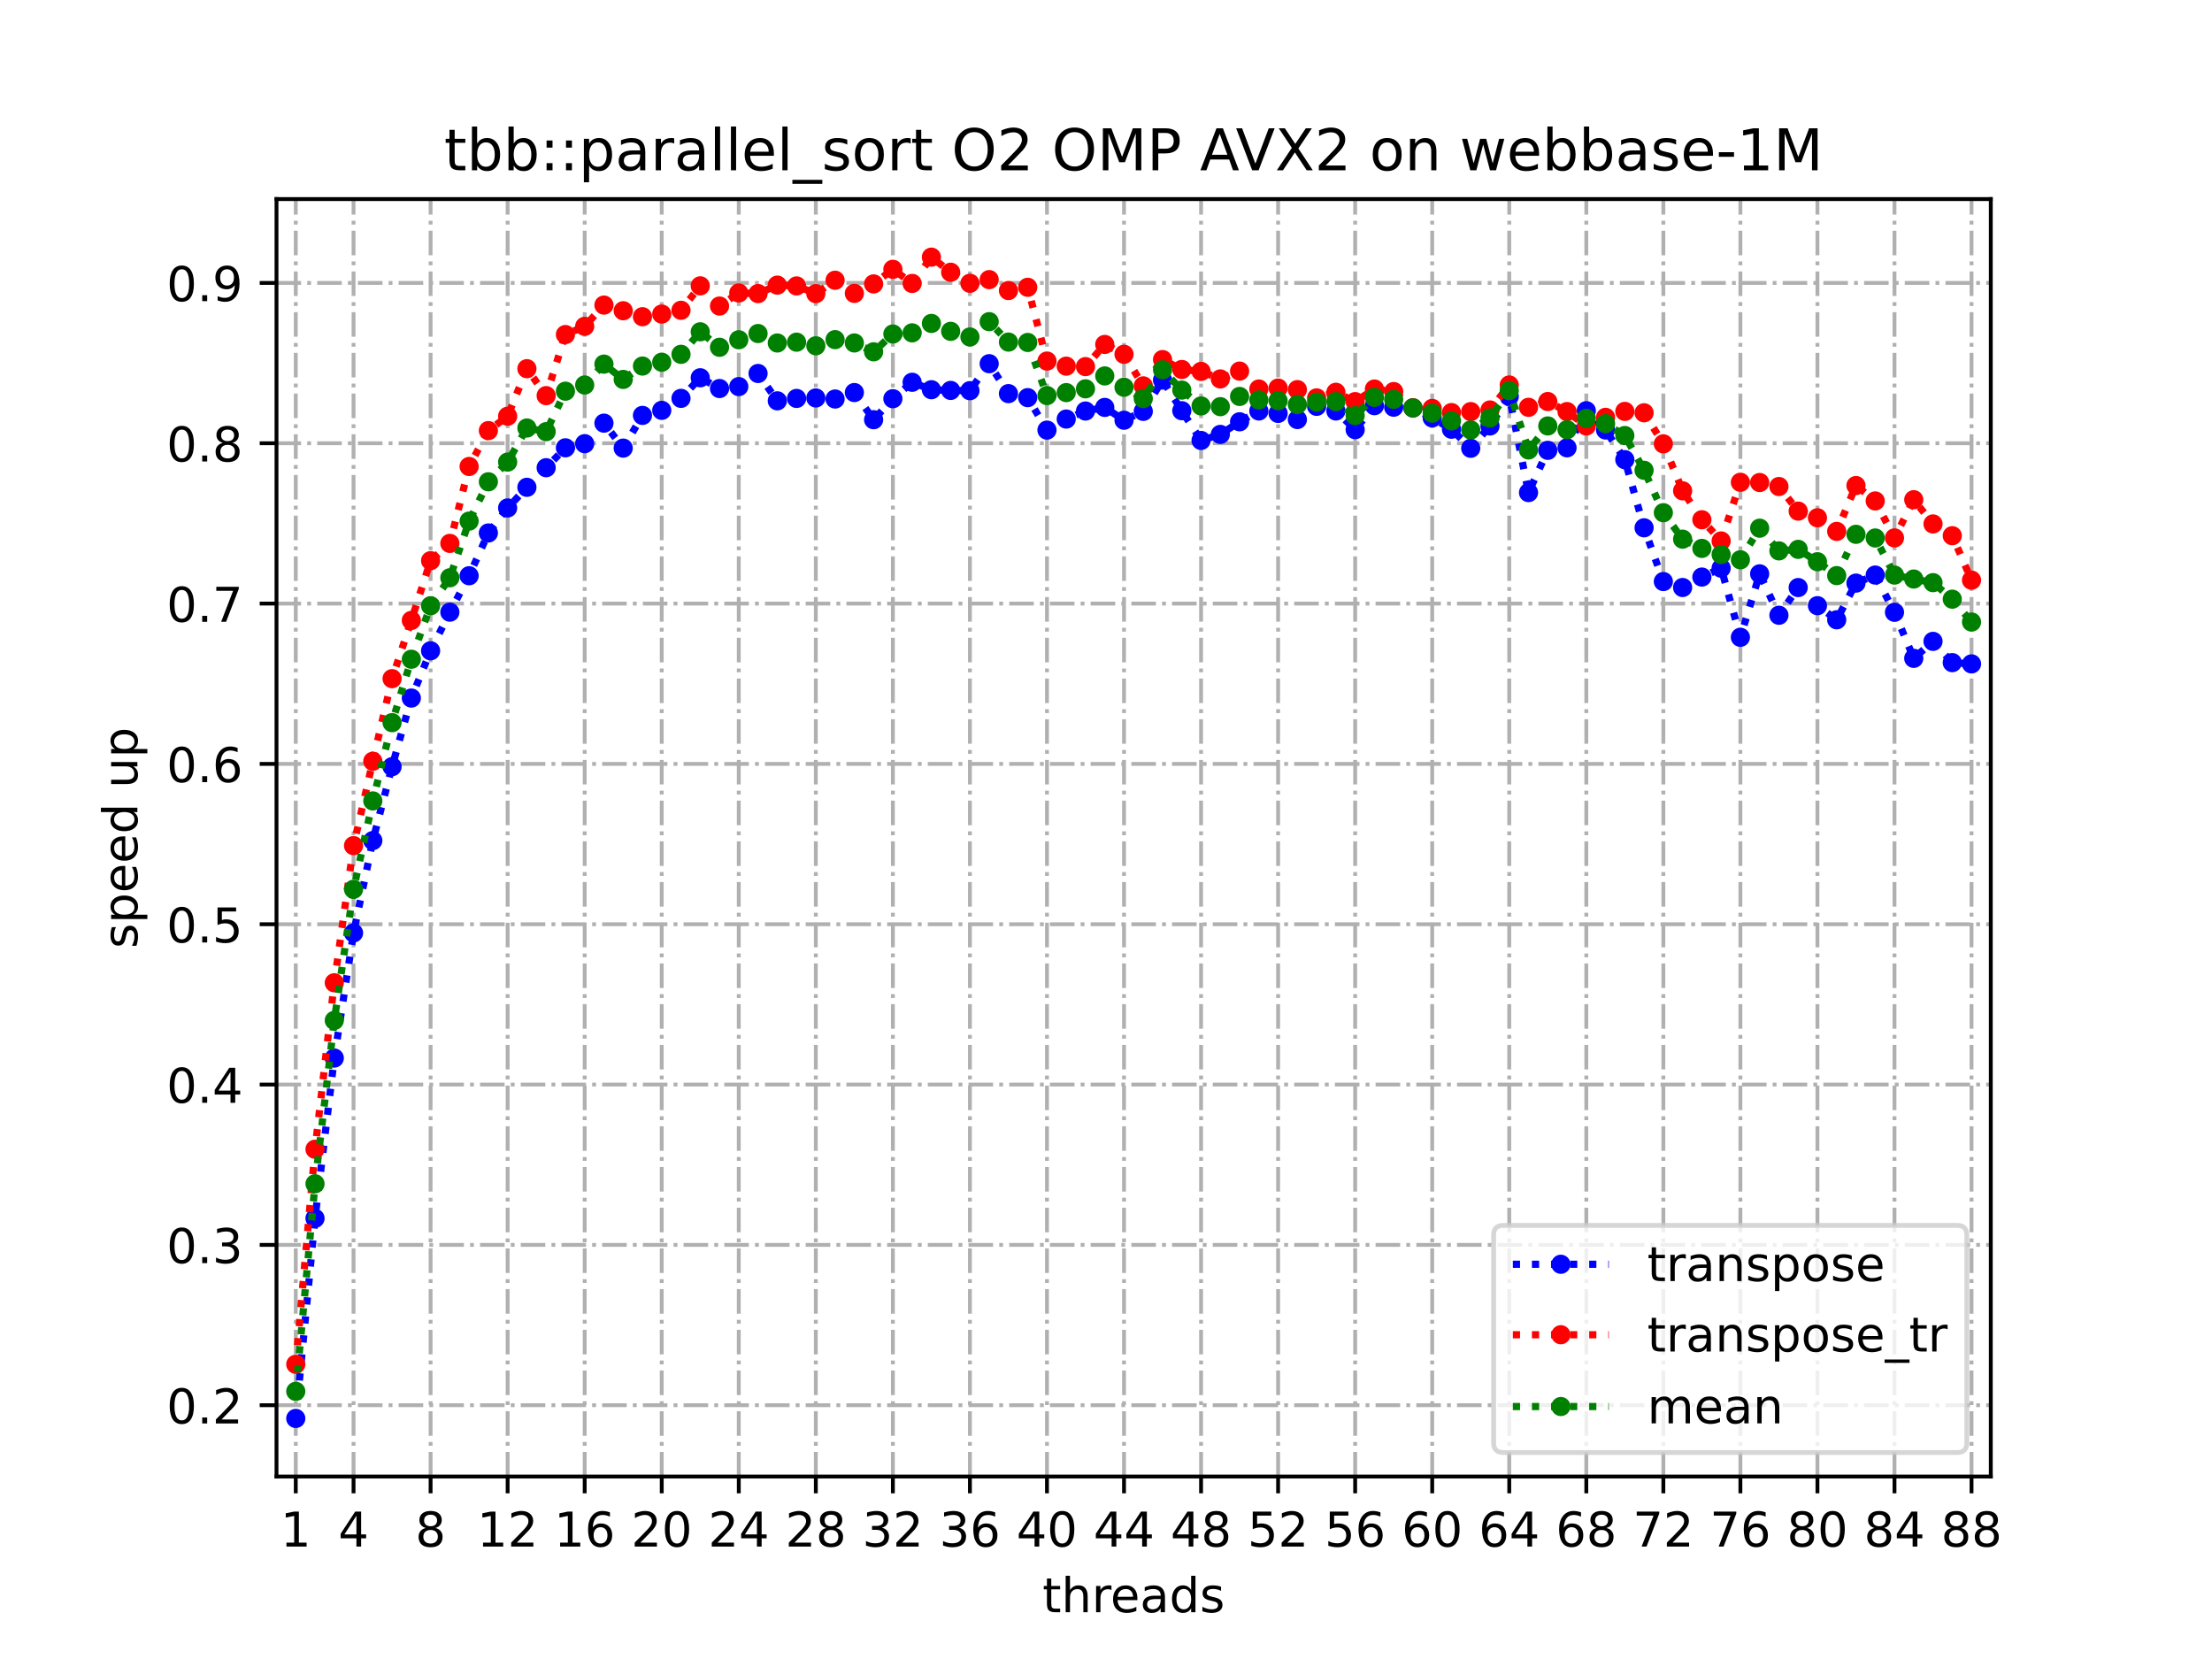 <?xml version="1.0" encoding="utf-8" standalone="no"?>
<!DOCTYPE svg PUBLIC "-//W3C//DTD SVG 1.1//EN"
  "http://www.w3.org/Graphics/SVG/1.1/DTD/svg11.dtd">
<!-- Created with matplotlib (https://matplotlib.org/) -->
<svg height="345.6pt" version="1.1" viewBox="0 0 460.8 345.6" width="460.8pt" xmlns="http://www.w3.org/2000/svg" xmlns:xlink="http://www.w3.org/1999/xlink">
 <defs>
  <style type="text/css">
*{stroke-linecap:butt;stroke-linejoin:round;}
  </style>
 </defs>
 <g id="figure_1">
  <g id="patch_1">
   <path d="M 0 345.6 
L 460.8 345.6 
L 460.8 0 
L 0 0 
z
" style="fill:#ffffff;"/>
  </g>
  <g id="axes_1">
   <g id="patch_2">
    <path d="M 57.6 307.584 
L 414.72 307.584 
L 414.72 41.472 
L 57.6 41.472 
z
" style="fill:#ffffff;"/>
   </g>
   <g id="matplotlib.axis_1">
    <g id="xtick_1">
     <g id="line2d_1">
      <path clip-path="url(#pcf3dea86fd)" d="M 61.613 307.584 
L 61.613 41.472 
" style="fill:none;stroke:#b0b0b0;stroke-dasharray:5.12,1.28,0.8,1.28;stroke-dashoffset:0;stroke-width:0.8;"/>
     </g>
     <g id="line2d_2">
      <defs>
       <path d="M 0 0 
L 0 3.5 
" id="me4e37a5e64" style="stroke:#000000;stroke-width:0.8;"/>
      </defs>
      <g>
       <use style="stroke:#000000;stroke-width:0.8;" x="61.613" xlink:href="#me4e37a5e64" y="307.584"/>
      </g>
     </g>
     <g id="text_1">
      <!-- 1 -->
      <defs>
       <path d="M 12.406 8.297 
L 28.516 8.297 
L 28.516 63.922 
L 10.984 60.406 
L 10.984 69.391 
L 28.422 72.906 
L 38.281 72.906 
L 38.281 8.297 
L 54.391 8.297 
L 54.391 0 
L 12.406 0 
z
" id="DejaVuSans-49"/>
      </defs>
      <g transform="translate(58.431 322.182)scale(0.1 -0.1)">
       <use xlink:href="#DejaVuSans-49"/>
      </g>
     </g>
    </g>
    <g id="xtick_2">
     <g id="line2d_3">
      <path clip-path="url(#pcf3dea86fd)" d="M 73.65 307.584 
L 73.65 41.472 
" style="fill:none;stroke:#b0b0b0;stroke-dasharray:5.12,1.28,0.8,1.28;stroke-dashoffset:0;stroke-width:0.8;"/>
     </g>
     <g id="line2d_4">
      <g>
       <use style="stroke:#000000;stroke-width:0.8;" x="73.65" xlink:href="#me4e37a5e64" y="307.584"/>
      </g>
     </g>
     <g id="text_2">
      <!-- 4 -->
      <defs>
       <path d="M 37.797 64.312 
L 12.891 25.391 
L 37.797 25.391 
z
M 35.203 72.906 
L 47.609 72.906 
L 47.609 25.391 
L 58.016 25.391 
L 58.016 17.188 
L 47.609 17.188 
L 47.609 0 
L 37.797 0 
L 37.797 17.188 
L 4.891 17.188 
L 4.891 26.703 
z
" id="DejaVuSans-52"/>
      </defs>
      <g transform="translate(70.469 322.182)scale(0.1 -0.1)">
       <use xlink:href="#DejaVuSans-52"/>
      </g>
     </g>
    </g>
    <g id="xtick_3">
     <g id="line2d_5">
      <path clip-path="url(#pcf3dea86fd)" d="M 89.701 307.584 
L 89.701 41.472 
" style="fill:none;stroke:#b0b0b0;stroke-dasharray:5.12,1.28,0.8,1.28;stroke-dashoffset:0;stroke-width:0.8;"/>
     </g>
     <g id="line2d_6">
      <g>
       <use style="stroke:#000000;stroke-width:0.8;" x="89.701" xlink:href="#me4e37a5e64" y="307.584"/>
      </g>
     </g>
     <g id="text_3">
      <!-- 8 -->
      <defs>
       <path d="M 31.781 34.625 
Q 24.75 34.625 20.719 30.859 
Q 16.703 27.094 16.703 20.516 
Q 16.703 13.922 20.719 10.156 
Q 24.75 6.391 31.781 6.391 
Q 38.812 6.391 42.859 10.172 
Q 46.922 13.969 46.922 20.516 
Q 46.922 27.094 42.891 30.859 
Q 38.875 34.625 31.781 34.625 
z
M 21.922 38.812 
Q 15.578 40.375 12.031 44.719 
Q 8.5 49.078 8.5 55.328 
Q 8.5 64.062 14.719 69.141 
Q 20.953 74.219 31.781 74.219 
Q 42.672 74.219 48.875 69.141 
Q 55.078 64.062 55.078 55.328 
Q 55.078 49.078 51.531 44.719 
Q 48 40.375 41.703 38.812 
Q 48.828 37.156 52.797 32.312 
Q 56.781 27.484 56.781 20.516 
Q 56.781 9.906 50.312 4.234 
Q 43.844 -1.422 31.781 -1.422 
Q 19.734 -1.422 13.25 4.234 
Q 6.781 9.906 6.781 20.516 
Q 6.781 27.484 10.781 32.312 
Q 14.797 37.156 21.922 38.812 
z
M 18.312 54.391 
Q 18.312 48.734 21.844 45.562 
Q 25.391 42.391 31.781 42.391 
Q 38.141 42.391 41.719 45.562 
Q 45.312 48.734 45.312 54.391 
Q 45.312 60.062 41.719 63.234 
Q 38.141 66.406 31.781 66.406 
Q 25.391 66.406 21.844 63.234 
Q 18.312 60.062 18.312 54.391 
z
" id="DejaVuSans-56"/>
      </defs>
      <g transform="translate(86.519 322.182)scale(0.1 -0.1)">
       <use xlink:href="#DejaVuSans-56"/>
      </g>
     </g>
    </g>
    <g id="xtick_4">
     <g id="line2d_7">
      <path clip-path="url(#pcf3dea86fd)" d="M 105.751 307.584 
L 105.751 41.472 
" style="fill:none;stroke:#b0b0b0;stroke-dasharray:5.12,1.28,0.8,1.28;stroke-dashoffset:0;stroke-width:0.8;"/>
     </g>
     <g id="line2d_8">
      <g>
       <use style="stroke:#000000;stroke-width:0.8;" x="105.751" xlink:href="#me4e37a5e64" y="307.584"/>
      </g>
     </g>
     <g id="text_4">
      <!-- 12 -->
      <defs>
       <path d="M 19.188 8.297 
L 53.609 8.297 
L 53.609 0 
L 7.328 0 
L 7.328 8.297 
Q 12.938 14.109 22.625 23.891 
Q 32.328 33.688 34.812 36.531 
Q 39.547 41.844 41.422 45.531 
Q 43.312 49.219 43.312 52.781 
Q 43.312 58.594 39.234 62.25 
Q 35.156 65.922 28.609 65.922 
Q 23.969 65.922 18.812 64.312 
Q 13.672 62.703 7.812 59.422 
L 7.812 69.391 
Q 13.766 71.781 18.938 73 
Q 24.125 74.219 28.422 74.219 
Q 39.75 74.219 46.484 68.547 
Q 53.219 62.891 53.219 53.422 
Q 53.219 48.922 51.531 44.891 
Q 49.859 40.875 45.406 35.406 
Q 44.188 33.984 37.641 27.219 
Q 31.109 20.453 19.188 8.297 
z
" id="DejaVuSans-50"/>
      </defs>
      <g transform="translate(99.389 322.182)scale(0.1 -0.1)">
       <use xlink:href="#DejaVuSans-49"/>
       <use x="63.623" xlink:href="#DejaVuSans-50"/>
      </g>
     </g>
    </g>
    <g id="xtick_5">
     <g id="line2d_9">
      <path clip-path="url(#pcf3dea86fd)" d="M 121.801 307.584 
L 121.801 41.472 
" style="fill:none;stroke:#b0b0b0;stroke-dasharray:5.12,1.28,0.8,1.28;stroke-dashoffset:0;stroke-width:0.8;"/>
     </g>
     <g id="line2d_10">
      <g>
       <use style="stroke:#000000;stroke-width:0.8;" x="121.801" xlink:href="#me4e37a5e64" y="307.584"/>
      </g>
     </g>
     <g id="text_5">
      <!-- 16 -->
      <defs>
       <path d="M 33.016 40.375 
Q 26.375 40.375 22.484 35.828 
Q 18.609 31.297 18.609 23.391 
Q 18.609 15.531 22.484 10.953 
Q 26.375 6.391 33.016 6.391 
Q 39.656 6.391 43.531 10.953 
Q 47.406 15.531 47.406 23.391 
Q 47.406 31.297 43.531 35.828 
Q 39.656 40.375 33.016 40.375 
z
M 52.594 71.297 
L 52.594 62.312 
Q 48.875 64.062 45.094 64.984 
Q 41.312 65.922 37.594 65.922 
Q 27.828 65.922 22.672 59.328 
Q 17.531 52.734 16.797 39.406 
Q 19.672 43.656 24.016 45.922 
Q 28.375 48.188 33.594 48.188 
Q 44.578 48.188 50.953 41.516 
Q 57.328 34.859 57.328 23.391 
Q 57.328 12.156 50.688 5.359 
Q 44.047 -1.422 33.016 -1.422 
Q 20.359 -1.422 13.672 8.266 
Q 6.984 17.969 6.984 36.375 
Q 6.984 53.656 15.188 63.938 
Q 23.391 74.219 37.203 74.219 
Q 40.922 74.219 44.703 73.484 
Q 48.484 72.75 52.594 71.297 
z
" id="DejaVuSans-54"/>
      </defs>
      <g transform="translate(115.439 322.182)scale(0.1 -0.1)">
       <use xlink:href="#DejaVuSans-49"/>
       <use x="63.623" xlink:href="#DejaVuSans-54"/>
      </g>
     </g>
    </g>
    <g id="xtick_6">
     <g id="line2d_11">
      <path clip-path="url(#pcf3dea86fd)" d="M 137.852 307.584 
L 137.852 41.472 
" style="fill:none;stroke:#b0b0b0;stroke-dasharray:5.12,1.28,0.8,1.28;stroke-dashoffset:0;stroke-width:0.8;"/>
     </g>
     <g id="line2d_12">
      <g>
       <use style="stroke:#000000;stroke-width:0.8;" x="137.852" xlink:href="#me4e37a5e64" y="307.584"/>
      </g>
     </g>
     <g id="text_6">
      <!-- 20 -->
      <defs>
       <path d="M 31.781 66.406 
Q 24.172 66.406 20.328 58.906 
Q 16.5 51.422 16.5 36.375 
Q 16.5 21.391 20.328 13.891 
Q 24.172 6.391 31.781 6.391 
Q 39.453 6.391 43.281 13.891 
Q 47.125 21.391 47.125 36.375 
Q 47.125 51.422 43.281 58.906 
Q 39.453 66.406 31.781 66.406 
z
M 31.781 74.219 
Q 44.047 74.219 50.516 64.516 
Q 56.984 54.828 56.984 36.375 
Q 56.984 17.969 50.516 8.266 
Q 44.047 -1.422 31.781 -1.422 
Q 19.531 -1.422 13.062 8.266 
Q 6.594 17.969 6.594 36.375 
Q 6.594 54.828 13.062 64.516 
Q 19.531 74.219 31.781 74.219 
z
" id="DejaVuSans-48"/>
      </defs>
      <g transform="translate(131.489 322.182)scale(0.1 -0.1)">
       <use xlink:href="#DejaVuSans-50"/>
       <use x="63.623" xlink:href="#DejaVuSans-48"/>
      </g>
     </g>
    </g>
    <g id="xtick_7">
     <g id="line2d_13">
      <path clip-path="url(#pcf3dea86fd)" d="M 153.902 307.584 
L 153.902 41.472 
" style="fill:none;stroke:#b0b0b0;stroke-dasharray:5.12,1.28,0.8,1.28;stroke-dashoffset:0;stroke-width:0.8;"/>
     </g>
     <g id="line2d_14">
      <g>
       <use style="stroke:#000000;stroke-width:0.8;" x="153.902" xlink:href="#me4e37a5e64" y="307.584"/>
      </g>
     </g>
     <g id="text_7">
      <!-- 24 -->
      <g transform="translate(147.54 322.182)scale(0.1 -0.1)">
       <use xlink:href="#DejaVuSans-50"/>
       <use x="63.623" xlink:href="#DejaVuSans-52"/>
      </g>
     </g>
    </g>
    <g id="xtick_8">
     <g id="line2d_15">
      <path clip-path="url(#pcf3dea86fd)" d="M 169.952 307.584 
L 169.952 41.472 
" style="fill:none;stroke:#b0b0b0;stroke-dasharray:5.12,1.28,0.8,1.28;stroke-dashoffset:0;stroke-width:0.8;"/>
     </g>
     <g id="line2d_16">
      <g>
       <use style="stroke:#000000;stroke-width:0.8;" x="169.952" xlink:href="#me4e37a5e64" y="307.584"/>
      </g>
     </g>
     <g id="text_8">
      <!-- 28 -->
      <g transform="translate(163.59 322.182)scale(0.1 -0.1)">
       <use xlink:href="#DejaVuSans-50"/>
       <use x="63.623" xlink:href="#DejaVuSans-56"/>
      </g>
     </g>
    </g>
    <g id="xtick_9">
     <g id="line2d_17">
      <path clip-path="url(#pcf3dea86fd)" d="M 186.003 307.584 
L 186.003 41.472 
" style="fill:none;stroke:#b0b0b0;stroke-dasharray:5.12,1.28,0.8,1.28;stroke-dashoffset:0;stroke-width:0.8;"/>
     </g>
     <g id="line2d_18">
      <g>
       <use style="stroke:#000000;stroke-width:0.8;" x="186.003" xlink:href="#me4e37a5e64" y="307.584"/>
      </g>
     </g>
     <g id="text_9">
      <!-- 32 -->
      <defs>
       <path d="M 40.578 39.312 
Q 47.656 37.797 51.625 33 
Q 55.609 28.219 55.609 21.188 
Q 55.609 10.406 48.188 4.484 
Q 40.766 -1.422 27.094 -1.422 
Q 22.516 -1.422 17.656 -0.516 
Q 12.797 0.391 7.625 2.203 
L 7.625 11.719 
Q 11.719 9.328 16.594 8.109 
Q 21.484 6.891 26.812 6.891 
Q 36.078 6.891 40.938 10.547 
Q 45.797 14.203 45.797 21.188 
Q 45.797 27.641 41.281 31.266 
Q 36.766 34.906 28.719 34.906 
L 20.219 34.906 
L 20.219 43.016 
L 29.109 43.016 
Q 36.375 43.016 40.234 45.922 
Q 44.094 48.828 44.094 54.297 
Q 44.094 59.906 40.109 62.906 
Q 36.141 65.922 28.719 65.922 
Q 24.656 65.922 20.016 65.031 
Q 15.375 64.156 9.812 62.312 
L 9.812 71.094 
Q 15.438 72.656 20.344 73.438 
Q 25.25 74.219 29.594 74.219 
Q 40.828 74.219 47.359 69.109 
Q 53.906 64.016 53.906 55.328 
Q 53.906 49.266 50.438 45.094 
Q 46.969 40.922 40.578 39.312 
z
" id="DejaVuSans-51"/>
      </defs>
      <g transform="translate(179.64 322.182)scale(0.1 -0.1)">
       <use xlink:href="#DejaVuSans-51"/>
       <use x="63.623" xlink:href="#DejaVuSans-50"/>
      </g>
     </g>
    </g>
    <g id="xtick_10">
     <g id="line2d_19">
      <path clip-path="url(#pcf3dea86fd)" d="M 202.053 307.584 
L 202.053 41.472 
" style="fill:none;stroke:#b0b0b0;stroke-dasharray:5.12,1.28,0.8,1.28;stroke-dashoffset:0;stroke-width:0.8;"/>
     </g>
     <g id="line2d_20">
      <g>
       <use style="stroke:#000000;stroke-width:0.8;" x="202.053" xlink:href="#me4e37a5e64" y="307.584"/>
      </g>
     </g>
     <g id="text_10">
      <!-- 36 -->
      <g transform="translate(195.691 322.182)scale(0.1 -0.1)">
       <use xlink:href="#DejaVuSans-51"/>
       <use x="63.623" xlink:href="#DejaVuSans-54"/>
      </g>
     </g>
    </g>
    <g id="xtick_11">
     <g id="line2d_21">
      <path clip-path="url(#pcf3dea86fd)" d="M 218.103 307.584 
L 218.103 41.472 
" style="fill:none;stroke:#b0b0b0;stroke-dasharray:5.12,1.28,0.8,1.28;stroke-dashoffset:0;stroke-width:0.8;"/>
     </g>
     <g id="line2d_22">
      <g>
       <use style="stroke:#000000;stroke-width:0.8;" x="218.103" xlink:href="#me4e37a5e64" y="307.584"/>
      </g>
     </g>
     <g id="text_11">
      <!-- 40 -->
      <g transform="translate(211.741 322.182)scale(0.1 -0.1)">
       <use xlink:href="#DejaVuSans-52"/>
       <use x="63.623" xlink:href="#DejaVuSans-48"/>
      </g>
     </g>
    </g>
    <g id="xtick_12">
     <g id="line2d_23">
      <path clip-path="url(#pcf3dea86fd)" d="M 234.154 307.584 
L 234.154 41.472 
" style="fill:none;stroke:#b0b0b0;stroke-dasharray:5.12,1.28,0.8,1.28;stroke-dashoffset:0;stroke-width:0.8;"/>
     </g>
     <g id="line2d_24">
      <g>
       <use style="stroke:#000000;stroke-width:0.8;" x="234.154" xlink:href="#me4e37a5e64" y="307.584"/>
      </g>
     </g>
     <g id="text_12">
      <!-- 44 -->
      <g transform="translate(227.791 322.182)scale(0.1 -0.1)">
       <use xlink:href="#DejaVuSans-52"/>
       <use x="63.623" xlink:href="#DejaVuSans-52"/>
      </g>
     </g>
    </g>
    <g id="xtick_13">
     <g id="line2d_25">
      <path clip-path="url(#pcf3dea86fd)" d="M 250.204 307.584 
L 250.204 41.472 
" style="fill:none;stroke:#b0b0b0;stroke-dasharray:5.12,1.28,0.8,1.28;stroke-dashoffset:0;stroke-width:0.8;"/>
     </g>
     <g id="line2d_26">
      <g>
       <use style="stroke:#000000;stroke-width:0.8;" x="250.204" xlink:href="#me4e37a5e64" y="307.584"/>
      </g>
     </g>
     <g id="text_13">
      <!-- 48 -->
      <g transform="translate(243.842 322.182)scale(0.1 -0.1)">
       <use xlink:href="#DejaVuSans-52"/>
       <use x="63.623" xlink:href="#DejaVuSans-56"/>
      </g>
     </g>
    </g>
    <g id="xtick_14">
     <g id="line2d_27">
      <path clip-path="url(#pcf3dea86fd)" d="M 266.254 307.584 
L 266.254 41.472 
" style="fill:none;stroke:#b0b0b0;stroke-dasharray:5.12,1.28,0.8,1.28;stroke-dashoffset:0;stroke-width:0.8;"/>
     </g>
     <g id="line2d_28">
      <g>
       <use style="stroke:#000000;stroke-width:0.8;" x="266.254" xlink:href="#me4e37a5e64" y="307.584"/>
      </g>
     </g>
     <g id="text_14">
      <!-- 52 -->
      <defs>
       <path d="M 10.797 72.906 
L 49.516 72.906 
L 49.516 64.594 
L 19.828 64.594 
L 19.828 46.734 
Q 21.969 47.469 24.109 47.828 
Q 26.266 48.188 28.422 48.188 
Q 40.625 48.188 47.75 41.5 
Q 54.891 34.812 54.891 23.391 
Q 54.891 11.625 47.562 5.094 
Q 40.234 -1.422 26.906 -1.422 
Q 22.312 -1.422 17.547 -0.641 
Q 12.797 0.141 7.719 1.703 
L 7.719 11.625 
Q 12.109 9.234 16.797 8.062 
Q 21.484 6.891 26.703 6.891 
Q 35.156 6.891 40.078 11.328 
Q 45.016 15.766 45.016 23.391 
Q 45.016 31 40.078 35.438 
Q 35.156 39.891 26.703 39.891 
Q 22.75 39.891 18.812 39.016 
Q 14.891 38.141 10.797 36.281 
z
" id="DejaVuSans-53"/>
      </defs>
      <g transform="translate(259.892 322.182)scale(0.1 -0.1)">
       <use xlink:href="#DejaVuSans-53"/>
       <use x="63.623" xlink:href="#DejaVuSans-50"/>
      </g>
     </g>
    </g>
    <g id="xtick_15">
     <g id="line2d_29">
      <path clip-path="url(#pcf3dea86fd)" d="M 282.305 307.584 
L 282.305 41.472 
" style="fill:none;stroke:#b0b0b0;stroke-dasharray:5.12,1.28,0.8,1.28;stroke-dashoffset:0;stroke-width:0.8;"/>
     </g>
     <g id="line2d_30">
      <g>
       <use style="stroke:#000000;stroke-width:0.8;" x="282.305" xlink:href="#me4e37a5e64" y="307.584"/>
      </g>
     </g>
     <g id="text_15">
      <!-- 56 -->
      <g transform="translate(275.942 322.182)scale(0.1 -0.1)">
       <use xlink:href="#DejaVuSans-53"/>
       <use x="63.623" xlink:href="#DejaVuSans-54"/>
      </g>
     </g>
    </g>
    <g id="xtick_16">
     <g id="line2d_31">
      <path clip-path="url(#pcf3dea86fd)" d="M 298.355 307.584 
L 298.355 41.472 
" style="fill:none;stroke:#b0b0b0;stroke-dasharray:5.12,1.28,0.8,1.28;stroke-dashoffset:0;stroke-width:0.8;"/>
     </g>
     <g id="line2d_32">
      <g>
       <use style="stroke:#000000;stroke-width:0.8;" x="298.355" xlink:href="#me4e37a5e64" y="307.584"/>
      </g>
     </g>
     <g id="text_16">
      <!-- 60 -->
      <g transform="translate(291.993 322.182)scale(0.1 -0.1)">
       <use xlink:href="#DejaVuSans-54"/>
       <use x="63.623" xlink:href="#DejaVuSans-48"/>
      </g>
     </g>
    </g>
    <g id="xtick_17">
     <g id="line2d_33">
      <path clip-path="url(#pcf3dea86fd)" d="M 314.405 307.584 
L 314.405 41.472 
" style="fill:none;stroke:#b0b0b0;stroke-dasharray:5.12,1.28,0.8,1.28;stroke-dashoffset:0;stroke-width:0.8;"/>
     </g>
     <g id="line2d_34">
      <g>
       <use style="stroke:#000000;stroke-width:0.8;" x="314.405" xlink:href="#me4e37a5e64" y="307.584"/>
      </g>
     </g>
     <g id="text_17">
      <!-- 64 -->
      <g transform="translate(308.043 322.182)scale(0.1 -0.1)">
       <use xlink:href="#DejaVuSans-54"/>
       <use x="63.623" xlink:href="#DejaVuSans-52"/>
      </g>
     </g>
    </g>
    <g id="xtick_18">
     <g id="line2d_35">
      <path clip-path="url(#pcf3dea86fd)" d="M 330.456 307.584 
L 330.456 41.472 
" style="fill:none;stroke:#b0b0b0;stroke-dasharray:5.12,1.28,0.8,1.28;stroke-dashoffset:0;stroke-width:0.8;"/>
     </g>
     <g id="line2d_36">
      <g>
       <use style="stroke:#000000;stroke-width:0.8;" x="330.456" xlink:href="#me4e37a5e64" y="307.584"/>
      </g>
     </g>
     <g id="text_18">
      <!-- 68 -->
      <g transform="translate(324.093 322.182)scale(0.1 -0.1)">
       <use xlink:href="#DejaVuSans-54"/>
       <use x="63.623" xlink:href="#DejaVuSans-56"/>
      </g>
     </g>
    </g>
    <g id="xtick_19">
     <g id="line2d_37">
      <path clip-path="url(#pcf3dea86fd)" d="M 346.506 307.584 
L 346.506 41.472 
" style="fill:none;stroke:#b0b0b0;stroke-dasharray:5.12,1.28,0.8,1.28;stroke-dashoffset:0;stroke-width:0.8;"/>
     </g>
     <g id="line2d_38">
      <g>
       <use style="stroke:#000000;stroke-width:0.8;" x="346.506" xlink:href="#me4e37a5e64" y="307.584"/>
      </g>
     </g>
     <g id="text_19">
      <!-- 72 -->
      <defs>
       <path d="M 8.203 72.906 
L 55.078 72.906 
L 55.078 68.703 
L 28.609 0 
L 18.312 0 
L 43.219 64.594 
L 8.203 64.594 
z
" id="DejaVuSans-55"/>
      </defs>
      <g transform="translate(340.144 322.182)scale(0.1 -0.1)">
       <use xlink:href="#DejaVuSans-55"/>
       <use x="63.623" xlink:href="#DejaVuSans-50"/>
      </g>
     </g>
    </g>
    <g id="xtick_20">
     <g id="line2d_39">
      <path clip-path="url(#pcf3dea86fd)" d="M 362.556 307.584 
L 362.556 41.472 
" style="fill:none;stroke:#b0b0b0;stroke-dasharray:5.12,1.28,0.8,1.28;stroke-dashoffset:0;stroke-width:0.8;"/>
     </g>
     <g id="line2d_40">
      <g>
       <use style="stroke:#000000;stroke-width:0.8;" x="362.556" xlink:href="#me4e37a5e64" y="307.584"/>
      </g>
     </g>
     <g id="text_20">
      <!-- 76 -->
      <g transform="translate(356.194 322.182)scale(0.1 -0.1)">
       <use xlink:href="#DejaVuSans-55"/>
       <use x="63.623" xlink:href="#DejaVuSans-54"/>
      </g>
     </g>
    </g>
    <g id="xtick_21">
     <g id="line2d_41">
      <path clip-path="url(#pcf3dea86fd)" d="M 378.607 307.584 
L 378.607 41.472 
" style="fill:none;stroke:#b0b0b0;stroke-dasharray:5.12,1.28,0.8,1.28;stroke-dashoffset:0;stroke-width:0.8;"/>
     </g>
     <g id="line2d_42">
      <g>
       <use style="stroke:#000000;stroke-width:0.8;" x="378.607" xlink:href="#me4e37a5e64" y="307.584"/>
      </g>
     </g>
     <g id="text_21">
      <!-- 80 -->
      <g transform="translate(372.244 322.182)scale(0.1 -0.1)">
       <use xlink:href="#DejaVuSans-56"/>
       <use x="63.623" xlink:href="#DejaVuSans-48"/>
      </g>
     </g>
    </g>
    <g id="xtick_22">
     <g id="line2d_43">
      <path clip-path="url(#pcf3dea86fd)" d="M 394.657 307.584 
L 394.657 41.472 
" style="fill:none;stroke:#b0b0b0;stroke-dasharray:5.12,1.28,0.8,1.28;stroke-dashoffset:0;stroke-width:0.8;"/>
     </g>
     <g id="line2d_44">
      <g>
       <use style="stroke:#000000;stroke-width:0.8;" x="394.657" xlink:href="#me4e37a5e64" y="307.584"/>
      </g>
     </g>
     <g id="text_22">
      <!-- 84 -->
      <g transform="translate(388.295 322.182)scale(0.1 -0.1)">
       <use xlink:href="#DejaVuSans-56"/>
       <use x="63.623" xlink:href="#DejaVuSans-52"/>
      </g>
     </g>
    </g>
    <g id="xtick_23">
     <g id="line2d_45">
      <path clip-path="url(#pcf3dea86fd)" d="M 410.707 307.584 
L 410.707 41.472 
" style="fill:none;stroke:#b0b0b0;stroke-dasharray:5.12,1.28,0.8,1.28;stroke-dashoffset:0;stroke-width:0.8;"/>
     </g>
     <g id="line2d_46">
      <g>
       <use style="stroke:#000000;stroke-width:0.8;" x="410.707" xlink:href="#me4e37a5e64" y="307.584"/>
      </g>
     </g>
     <g id="text_23">
      <!-- 88 -->
      <g transform="translate(404.345 322.182)scale(0.1 -0.1)">
       <use xlink:href="#DejaVuSans-56"/>
       <use x="63.623" xlink:href="#DejaVuSans-56"/>
      </g>
     </g>
    </g>
    <g id="text_24">
     <!-- threads -->
     <defs>
      <path d="M 18.312 70.219 
L 18.312 54.688 
L 36.812 54.688 
L 36.812 47.703 
L 18.312 47.703 
L 18.312 18.016 
Q 18.312 11.328 20.141 9.422 
Q 21.969 7.516 27.594 7.516 
L 36.812 7.516 
L 36.812 0 
L 27.594 0 
Q 17.188 0 13.234 3.875 
Q 9.281 7.766 9.281 18.016 
L 9.281 47.703 
L 2.688 47.703 
L 2.688 54.688 
L 9.281 54.688 
L 9.281 70.219 
z
" id="DejaVuSans-116"/>
      <path d="M 54.891 33.016 
L 54.891 0 
L 45.906 0 
L 45.906 32.719 
Q 45.906 40.484 42.875 44.328 
Q 39.844 48.188 33.797 48.188 
Q 26.516 48.188 22.312 43.547 
Q 18.109 38.922 18.109 30.906 
L 18.109 0 
L 9.078 0 
L 9.078 75.984 
L 18.109 75.984 
L 18.109 46.188 
Q 21.344 51.125 25.703 53.562 
Q 30.078 56 35.797 56 
Q 45.219 56 50.047 50.172 
Q 54.891 44.344 54.891 33.016 
z
" id="DejaVuSans-104"/>
      <path d="M 41.109 46.297 
Q 39.594 47.172 37.812 47.578 
Q 36.031 48 33.891 48 
Q 26.266 48 22.188 43.047 
Q 18.109 38.094 18.109 28.812 
L 18.109 0 
L 9.078 0 
L 9.078 54.688 
L 18.109 54.688 
L 18.109 46.188 
Q 20.953 51.172 25.484 53.578 
Q 30.031 56 36.531 56 
Q 37.453 56 38.578 55.875 
Q 39.703 55.766 41.062 55.516 
z
" id="DejaVuSans-114"/>
      <path d="M 56.203 29.594 
L 56.203 25.203 
L 14.891 25.203 
Q 15.484 15.922 20.484 11.062 
Q 25.484 6.203 34.422 6.203 
Q 39.594 6.203 44.453 7.469 
Q 49.312 8.734 54.109 11.281 
L 54.109 2.781 
Q 49.266 0.734 44.188 -0.344 
Q 39.109 -1.422 33.891 -1.422 
Q 20.797 -1.422 13.156 6.188 
Q 5.516 13.812 5.516 26.812 
Q 5.516 40.234 12.766 48.109 
Q 20.016 56 32.328 56 
Q 43.359 56 49.781 48.891 
Q 56.203 41.797 56.203 29.594 
z
M 47.219 32.234 
Q 47.125 39.594 43.094 43.984 
Q 39.062 48.391 32.422 48.391 
Q 24.906 48.391 20.391 44.141 
Q 15.875 39.891 15.188 32.172 
z
" id="DejaVuSans-101"/>
      <path d="M 34.281 27.484 
Q 23.391 27.484 19.188 25 
Q 14.984 22.516 14.984 16.5 
Q 14.984 11.719 18.141 8.906 
Q 21.297 6.109 26.703 6.109 
Q 34.188 6.109 38.703 11.406 
Q 43.219 16.703 43.219 25.484 
L 43.219 27.484 
z
M 52.203 31.203 
L 52.203 0 
L 43.219 0 
L 43.219 8.297 
Q 40.141 3.328 35.547 0.953 
Q 30.953 -1.422 24.312 -1.422 
Q 15.922 -1.422 10.953 3.297 
Q 6 8.016 6 15.922 
Q 6 25.141 12.172 29.828 
Q 18.359 34.516 30.609 34.516 
L 43.219 34.516 
L 43.219 35.406 
Q 43.219 41.609 39.141 45 
Q 35.062 48.391 27.688 48.391 
Q 23 48.391 18.547 47.266 
Q 14.109 46.141 10.016 43.891 
L 10.016 52.203 
Q 14.938 54.109 19.578 55.047 
Q 24.219 56 28.609 56 
Q 40.484 56 46.344 49.844 
Q 52.203 43.703 52.203 31.203 
z
" id="DejaVuSans-97"/>
      <path d="M 45.406 46.391 
L 45.406 75.984 
L 54.391 75.984 
L 54.391 0 
L 45.406 0 
L 45.406 8.203 
Q 42.578 3.328 38.25 0.953 
Q 33.938 -1.422 27.875 -1.422 
Q 17.969 -1.422 11.734 6.484 
Q 5.516 14.406 5.516 27.297 
Q 5.516 40.188 11.734 48.094 
Q 17.969 56 27.875 56 
Q 33.938 56 38.25 53.625 
Q 42.578 51.266 45.406 46.391 
z
M 14.797 27.297 
Q 14.797 17.391 18.875 11.75 
Q 22.953 6.109 30.078 6.109 
Q 37.203 6.109 41.297 11.75 
Q 45.406 17.391 45.406 27.297 
Q 45.406 37.203 41.297 42.844 
Q 37.203 48.484 30.078 48.484 
Q 22.953 48.484 18.875 42.844 
Q 14.797 37.203 14.797 27.297 
z
" id="DejaVuSans-100"/>
      <path d="M 44.281 53.078 
L 44.281 44.578 
Q 40.484 46.531 36.375 47.5 
Q 32.281 48.484 27.875 48.484 
Q 21.188 48.484 17.844 46.438 
Q 14.5 44.391 14.5 40.281 
Q 14.5 37.156 16.891 35.375 
Q 19.281 33.594 26.516 31.984 
L 29.594 31.297 
Q 39.156 29.25 43.188 25.516 
Q 47.219 21.781 47.219 15.094 
Q 47.219 7.469 41.188 3.016 
Q 35.156 -1.422 24.609 -1.422 
Q 20.219 -1.422 15.453 -0.562 
Q 10.688 0.297 5.422 2 
L 5.422 11.281 
Q 10.406 8.688 15.234 7.391 
Q 20.062 6.109 24.812 6.109 
Q 31.156 6.109 34.562 8.281 
Q 37.984 10.453 37.984 14.406 
Q 37.984 18.062 35.516 20.016 
Q 33.062 21.969 24.703 23.781 
L 21.578 24.516 
Q 13.234 26.266 9.516 29.906 
Q 5.812 33.547 5.812 39.891 
Q 5.812 47.609 11.281 51.797 
Q 16.75 56 26.812 56 
Q 31.781 56 36.172 55.266 
Q 40.578 54.547 44.281 53.078 
z
" id="DejaVuSans-115"/>
     </defs>
     <g transform="translate(217.169 335.861)scale(0.1 -0.1)">
      <use xlink:href="#DejaVuSans-116"/>
      <use x="39.209" xlink:href="#DejaVuSans-104"/>
      <use x="102.588" xlink:href="#DejaVuSans-114"/>
      <use x="141.451" xlink:href="#DejaVuSans-101"/>
      <use x="202.975" xlink:href="#DejaVuSans-97"/>
      <use x="264.254" xlink:href="#DejaVuSans-100"/>
      <use x="327.73" xlink:href="#DejaVuSans-115"/>
     </g>
    </g>
   </g>
   <g id="matplotlib.axis_2">
    <g id="ytick_1">
     <g id="line2d_47">
      <path clip-path="url(#pcf3dea86fd)" d="M 57.6 292.73 
L 414.72 292.73 
" style="fill:none;stroke:#b0b0b0;stroke-dasharray:5.12,1.28,0.8,1.28;stroke-dashoffset:0;stroke-width:0.8;"/>
     </g>
     <g id="line2d_48">
      <defs>
       <path d="M 0 0 
L -3.5 0 
" id="m85d1da6648" style="stroke:#000000;stroke-width:0.8;"/>
      </defs>
      <g>
       <use style="stroke:#000000;stroke-width:0.8;" x="57.6" xlink:href="#m85d1da6648" y="292.73"/>
      </g>
     </g>
     <g id="text_25">
      <!-- 0.2 -->
      <defs>
       <path d="M 10.688 12.406 
L 21 12.406 
L 21 0 
L 10.688 0 
z
" id="DejaVuSans-46"/>
      </defs>
      <g transform="translate(34.697 296.529)scale(0.1 -0.1)">
       <use xlink:href="#DejaVuSans-48"/>
       <use x="63.623" xlink:href="#DejaVuSans-46"/>
       <use x="95.41" xlink:href="#DejaVuSans-50"/>
      </g>
     </g>
    </g>
    <g id="ytick_2">
     <g id="line2d_49">
      <path clip-path="url(#pcf3dea86fd)" d="M 57.6 259.331 
L 414.72 259.331 
" style="fill:none;stroke:#b0b0b0;stroke-dasharray:5.12,1.28,0.8,1.28;stroke-dashoffset:0;stroke-width:0.8;"/>
     </g>
     <g id="line2d_50">
      <g>
       <use style="stroke:#000000;stroke-width:0.8;" x="57.6" xlink:href="#m85d1da6648" y="259.331"/>
      </g>
     </g>
     <g id="text_26">
      <!-- 0.3 -->
      <g transform="translate(34.697 263.13)scale(0.1 -0.1)">
       <use xlink:href="#DejaVuSans-48"/>
       <use x="63.623" xlink:href="#DejaVuSans-46"/>
       <use x="95.41" xlink:href="#DejaVuSans-51"/>
      </g>
     </g>
    </g>
    <g id="ytick_3">
     <g id="line2d_51">
      <path clip-path="url(#pcf3dea86fd)" d="M 57.6 225.932 
L 414.72 225.932 
" style="fill:none;stroke:#b0b0b0;stroke-dasharray:5.12,1.28,0.8,1.28;stroke-dashoffset:0;stroke-width:0.8;"/>
     </g>
     <g id="line2d_52">
      <g>
       <use style="stroke:#000000;stroke-width:0.8;" x="57.6" xlink:href="#m85d1da6648" y="225.932"/>
      </g>
     </g>
     <g id="text_27">
      <!-- 0.4 -->
      <g transform="translate(34.697 229.731)scale(0.1 -0.1)">
       <use xlink:href="#DejaVuSans-48"/>
       <use x="63.623" xlink:href="#DejaVuSans-46"/>
       <use x="95.41" xlink:href="#DejaVuSans-52"/>
      </g>
     </g>
    </g>
    <g id="ytick_4">
     <g id="line2d_53">
      <path clip-path="url(#pcf3dea86fd)" d="M 57.6 192.532 
L 414.72 192.532 
" style="fill:none;stroke:#b0b0b0;stroke-dasharray:5.12,1.28,0.8,1.28;stroke-dashoffset:0;stroke-width:0.8;"/>
     </g>
     <g id="line2d_54">
      <g>
       <use style="stroke:#000000;stroke-width:0.8;" x="57.6" xlink:href="#m85d1da6648" y="192.532"/>
      </g>
     </g>
     <g id="text_28">
      <!-- 0.5 -->
      <g transform="translate(34.697 196.332)scale(0.1 -0.1)">
       <use xlink:href="#DejaVuSans-48"/>
       <use x="63.623" xlink:href="#DejaVuSans-46"/>
       <use x="95.41" xlink:href="#DejaVuSans-53"/>
      </g>
     </g>
    </g>
    <g id="ytick_5">
     <g id="line2d_55">
      <path clip-path="url(#pcf3dea86fd)" d="M 57.6 159.133 
L 414.72 159.133 
" style="fill:none;stroke:#b0b0b0;stroke-dasharray:5.12,1.28,0.8,1.28;stroke-dashoffset:0;stroke-width:0.8;"/>
     </g>
     <g id="line2d_56">
      <g>
       <use style="stroke:#000000;stroke-width:0.8;" x="57.6" xlink:href="#m85d1da6648" y="159.133"/>
      </g>
     </g>
     <g id="text_29">
      <!-- 0.6 -->
      <g transform="translate(34.697 162.932)scale(0.1 -0.1)">
       <use xlink:href="#DejaVuSans-48"/>
       <use x="63.623" xlink:href="#DejaVuSans-46"/>
       <use x="95.41" xlink:href="#DejaVuSans-54"/>
      </g>
     </g>
    </g>
    <g id="ytick_6">
     <g id="line2d_57">
      <path clip-path="url(#pcf3dea86fd)" d="M 57.6 125.734 
L 414.72 125.734 
" style="fill:none;stroke:#b0b0b0;stroke-dasharray:5.12,1.28,0.8,1.28;stroke-dashoffset:0;stroke-width:0.8;"/>
     </g>
     <g id="line2d_58">
      <g>
       <use style="stroke:#000000;stroke-width:0.8;" x="57.6" xlink:href="#m85d1da6648" y="125.734"/>
      </g>
     </g>
     <g id="text_30">
      <!-- 0.7 -->
      <g transform="translate(34.697 129.533)scale(0.1 -0.1)">
       <use xlink:href="#DejaVuSans-48"/>
       <use x="63.623" xlink:href="#DejaVuSans-46"/>
       <use x="95.41" xlink:href="#DejaVuSans-55"/>
      </g>
     </g>
    </g>
    <g id="ytick_7">
     <g id="line2d_59">
      <path clip-path="url(#pcf3dea86fd)" d="M 57.6 92.335 
L 414.72 92.335 
" style="fill:none;stroke:#b0b0b0;stroke-dasharray:5.12,1.28,0.8,1.28;stroke-dashoffset:0;stroke-width:0.8;"/>
     </g>
     <g id="line2d_60">
      <g>
       <use style="stroke:#000000;stroke-width:0.8;" x="57.6" xlink:href="#m85d1da6648" y="92.335"/>
      </g>
     </g>
     <g id="text_31">
      <!-- 0.8 -->
      <g transform="translate(34.697 96.134)scale(0.1 -0.1)">
       <use xlink:href="#DejaVuSans-48"/>
       <use x="63.623" xlink:href="#DejaVuSans-46"/>
       <use x="95.41" xlink:href="#DejaVuSans-56"/>
      </g>
     </g>
    </g>
    <g id="ytick_8">
     <g id="line2d_61">
      <path clip-path="url(#pcf3dea86fd)" d="M 57.6 58.935 
L 414.72 58.935 
" style="fill:none;stroke:#b0b0b0;stroke-dasharray:5.12,1.28,0.8,1.28;stroke-dashoffset:0;stroke-width:0.8;"/>
     </g>
     <g id="line2d_62">
      <g>
       <use style="stroke:#000000;stroke-width:0.8;" x="57.6" xlink:href="#m85d1da6648" y="58.935"/>
      </g>
     </g>
     <g id="text_32">
      <!-- 0.9 -->
      <defs>
       <path d="M 10.984 1.516 
L 10.984 10.5 
Q 14.703 8.734 18.5 7.812 
Q 22.312 6.891 25.984 6.891 
Q 35.75 6.891 40.891 13.453 
Q 46.047 20.016 46.781 33.406 
Q 43.953 29.203 39.594 26.953 
Q 35.25 24.703 29.984 24.703 
Q 19.047 24.703 12.672 31.312 
Q 6.297 37.938 6.297 49.422 
Q 6.297 60.641 12.938 67.422 
Q 19.578 74.219 30.609 74.219 
Q 43.266 74.219 49.922 64.516 
Q 56.594 54.828 56.594 36.375 
Q 56.594 19.141 48.406 8.859 
Q 40.234 -1.422 26.422 -1.422 
Q 22.703 -1.422 18.891 -0.688 
Q 15.094 0.047 10.984 1.516 
z
M 30.609 32.422 
Q 37.25 32.422 41.125 36.953 
Q 45.016 41.5 45.016 49.422 
Q 45.016 57.281 41.125 61.844 
Q 37.25 66.406 30.609 66.406 
Q 23.969 66.406 20.094 61.844 
Q 16.219 57.281 16.219 49.422 
Q 16.219 41.5 20.094 36.953 
Q 23.969 32.422 30.609 32.422 
z
" id="DejaVuSans-57"/>
      </defs>
      <g transform="translate(34.697 62.735)scale(0.1 -0.1)">
       <use xlink:href="#DejaVuSans-48"/>
       <use x="63.623" xlink:href="#DejaVuSans-46"/>
       <use x="95.41" xlink:href="#DejaVuSans-57"/>
      </g>
     </g>
    </g>
    <g id="text_33">
     <!-- speed up -->
     <defs>
      <path d="M 18.109 8.203 
L 18.109 -20.797 
L 9.078 -20.797 
L 9.078 54.688 
L 18.109 54.688 
L 18.109 46.391 
Q 20.953 51.266 25.266 53.625 
Q 29.594 56 35.594 56 
Q 45.562 56 51.781 48.094 
Q 58.016 40.188 58.016 27.297 
Q 58.016 14.406 51.781 6.484 
Q 45.562 -1.422 35.594 -1.422 
Q 29.594 -1.422 25.266 0.953 
Q 20.953 3.328 18.109 8.203 
z
M 48.688 27.297 
Q 48.688 37.203 44.609 42.844 
Q 40.531 48.484 33.406 48.484 
Q 26.266 48.484 22.188 42.844 
Q 18.109 37.203 18.109 27.297 
Q 18.109 17.391 22.188 11.75 
Q 26.266 6.109 33.406 6.109 
Q 40.531 6.109 44.609 11.75 
Q 48.688 17.391 48.688 27.297 
z
" id="DejaVuSans-112"/>
      <path id="DejaVuSans-32"/>
      <path d="M 8.5 21.578 
L 8.5 54.688 
L 17.484 54.688 
L 17.484 21.922 
Q 17.484 14.156 20.5 10.266 
Q 23.531 6.391 29.594 6.391 
Q 36.859 6.391 41.078 11.031 
Q 45.312 15.672 45.312 23.688 
L 45.312 54.688 
L 54.297 54.688 
L 54.297 0 
L 45.312 0 
L 45.312 8.406 
Q 42.047 3.422 37.719 1 
Q 33.406 -1.422 27.688 -1.422 
Q 18.266 -1.422 13.375 4.438 
Q 8.5 10.297 8.5 21.578 
z
M 31.109 56 
z
" id="DejaVuSans-117"/>
     </defs>
     <g transform="translate(28.617 197.566)rotate(-90)scale(0.1 -0.1)">
      <use xlink:href="#DejaVuSans-115"/>
      <use x="52.1" xlink:href="#DejaVuSans-112"/>
      <use x="115.576" xlink:href="#DejaVuSans-101"/>
      <use x="177.1" xlink:href="#DejaVuSans-101"/>
      <use x="238.623" xlink:href="#DejaVuSans-100"/>
      <use x="302.1" xlink:href="#DejaVuSans-32"/>
      <use x="333.887" xlink:href="#DejaVuSans-117"/>
      <use x="397.266" xlink:href="#DejaVuSans-112"/>
     </g>
    </g>
   </g>
   <g id="line2d_63">
    <path clip-path="url(#pcf3dea86fd)" d="M 61.613 295.488 
L 65.625 253.803 
L 69.638 220.412 
L 73.65 194.343 
L 77.663 175.108 
L 81.676 159.711 
L 85.688 145.419 
L 89.701 135.57 
L 93.713 127.525 
L 97.726 119.939 
L 101.738 111.027 
L 105.751 105.815 
L 109.764 101.516 
L 113.776 97.431 
L 117.789 93.287 
L 121.801 92.426 
L 125.814 88.15 
L 129.827 93.35 
L 133.839 86.535 
L 137.852 85.487 
L 141.864 82.986 
L 145.877 78.695 
L 149.889 80.939 
L 153.902 80.533 
L 157.915 77.803 
L 161.927 83.503 
L 165.94 83.001 
L 169.952 82.904 
L 173.965 83.122 
L 177.978 81.774 
L 181.99 87.433 
L 186.003 83.059 
L 190.015 79.633 
L 194.028 81.185 
L 198.04 81.331 
L 202.053 81.384 
L 206.066 75.765 
L 210.078 81.999 
L 214.091 82.834 
L 218.103 89.597 
L 222.116 87.296 
L 226.129 85.624 
L 230.141 84.871 
L 234.154 87.542 
L 238.166 85.695 
L 242.179 79.174 
L 246.191 85.558 
L 250.204 91.756 
L 254.217 90.496 
L 258.229 87.865 
L 262.242 85.614 
L 266.254 86.119 
L 270.267 87.398 
L 274.28 84.648 
L 278.292 85.616 
L 282.305 89.506 
L 286.317 84.511 
L 290.33 84.827 
L 294.342 84.991 
L 298.355 87.056 
L 302.368 89.418 
L 306.38 93.385 
L 310.393 88.737 
L 314.405 82.577 
L 318.418 102.615 
L 322.431 93.814 
L 326.443 93.289 
L 330.456 85.561 
L 334.468 89.572 
L 338.481 95.756 
L 342.493 109.951 
L 346.506 121.146 
L 350.519 122.388 
L 354.531 120.212 
L 358.544 118.365 
L 362.556 132.759 
L 366.569 119.543 
L 370.582 128.17 
L 374.594 122.401 
L 378.607 126.172 
L 382.619 129.116 
L 386.632 121.471 
L 390.644 119.794 
L 394.657 127.548 
L 398.67 137.144 
L 402.682 133.608 
L 406.695 138.04 
L 410.707 138.302 
" style="fill:none;stroke:#0000ff;stroke-dasharray:1.5,2.475;stroke-dashoffset:0;stroke-width:1.5;"/>
    <defs>
     <path d="M 0 1.5 
C 0.398 1.5 0.779 1.342 1.061 1.061 
C 1.342 0.779 1.5 0.398 1.5 0 
C 1.5 -0.398 1.342 -0.779 1.061 -1.061 
C 0.779 -1.342 0.398 -1.5 0 -1.5 
C -0.398 -1.5 -0.779 -1.342 -1.061 -1.061 
C -1.342 -0.779 -1.5 -0.398 -1.5 0 
C -1.5 0.398 -1.342 0.779 -1.061 1.061 
C -0.779 1.342 -0.398 1.5 0 1.5 
z
" id="m6b2cbb5416" style="stroke:#0000ff;"/>
    </defs>
    <g clip-path="url(#pcf3dea86fd)">
     <use style="fill:#0000ff;stroke:#0000ff;" x="61.613" xlink:href="#m6b2cbb5416" y="295.488"/>
     <use style="fill:#0000ff;stroke:#0000ff;" x="65.625" xlink:href="#m6b2cbb5416" y="253.803"/>
     <use style="fill:#0000ff;stroke:#0000ff;" x="69.638" xlink:href="#m6b2cbb5416" y="220.412"/>
     <use style="fill:#0000ff;stroke:#0000ff;" x="73.65" xlink:href="#m6b2cbb5416" y="194.343"/>
     <use style="fill:#0000ff;stroke:#0000ff;" x="77.663" xlink:href="#m6b2cbb5416" y="175.108"/>
     <use style="fill:#0000ff;stroke:#0000ff;" x="81.676" xlink:href="#m6b2cbb5416" y="159.711"/>
     <use style="fill:#0000ff;stroke:#0000ff;" x="85.688" xlink:href="#m6b2cbb5416" y="145.419"/>
     <use style="fill:#0000ff;stroke:#0000ff;" x="89.701" xlink:href="#m6b2cbb5416" y="135.57"/>
     <use style="fill:#0000ff;stroke:#0000ff;" x="93.713" xlink:href="#m6b2cbb5416" y="127.525"/>
     <use style="fill:#0000ff;stroke:#0000ff;" x="97.726" xlink:href="#m6b2cbb5416" y="119.939"/>
     <use style="fill:#0000ff;stroke:#0000ff;" x="101.738" xlink:href="#m6b2cbb5416" y="111.027"/>
     <use style="fill:#0000ff;stroke:#0000ff;" x="105.751" xlink:href="#m6b2cbb5416" y="105.815"/>
     <use style="fill:#0000ff;stroke:#0000ff;" x="109.764" xlink:href="#m6b2cbb5416" y="101.516"/>
     <use style="fill:#0000ff;stroke:#0000ff;" x="113.776" xlink:href="#m6b2cbb5416" y="97.431"/>
     <use style="fill:#0000ff;stroke:#0000ff;" x="117.789" xlink:href="#m6b2cbb5416" y="93.287"/>
     <use style="fill:#0000ff;stroke:#0000ff;" x="121.801" xlink:href="#m6b2cbb5416" y="92.426"/>
     <use style="fill:#0000ff;stroke:#0000ff;" x="125.814" xlink:href="#m6b2cbb5416" y="88.15"/>
     <use style="fill:#0000ff;stroke:#0000ff;" x="129.827" xlink:href="#m6b2cbb5416" y="93.35"/>
     <use style="fill:#0000ff;stroke:#0000ff;" x="133.839" xlink:href="#m6b2cbb5416" y="86.535"/>
     <use style="fill:#0000ff;stroke:#0000ff;" x="137.852" xlink:href="#m6b2cbb5416" y="85.487"/>
     <use style="fill:#0000ff;stroke:#0000ff;" x="141.864" xlink:href="#m6b2cbb5416" y="82.986"/>
     <use style="fill:#0000ff;stroke:#0000ff;" x="145.877" xlink:href="#m6b2cbb5416" y="78.695"/>
     <use style="fill:#0000ff;stroke:#0000ff;" x="149.889" xlink:href="#m6b2cbb5416" y="80.939"/>
     <use style="fill:#0000ff;stroke:#0000ff;" x="153.902" xlink:href="#m6b2cbb5416" y="80.533"/>
     <use style="fill:#0000ff;stroke:#0000ff;" x="157.915" xlink:href="#m6b2cbb5416" y="77.803"/>
     <use style="fill:#0000ff;stroke:#0000ff;" x="161.927" xlink:href="#m6b2cbb5416" y="83.503"/>
     <use style="fill:#0000ff;stroke:#0000ff;" x="165.94" xlink:href="#m6b2cbb5416" y="83.001"/>
     <use style="fill:#0000ff;stroke:#0000ff;" x="169.952" xlink:href="#m6b2cbb5416" y="82.904"/>
     <use style="fill:#0000ff;stroke:#0000ff;" x="173.965" xlink:href="#m6b2cbb5416" y="83.122"/>
     <use style="fill:#0000ff;stroke:#0000ff;" x="177.978" xlink:href="#m6b2cbb5416" y="81.774"/>
     <use style="fill:#0000ff;stroke:#0000ff;" x="181.99" xlink:href="#m6b2cbb5416" y="87.433"/>
     <use style="fill:#0000ff;stroke:#0000ff;" x="186.003" xlink:href="#m6b2cbb5416" y="83.059"/>
     <use style="fill:#0000ff;stroke:#0000ff;" x="190.015" xlink:href="#m6b2cbb5416" y="79.633"/>
     <use style="fill:#0000ff;stroke:#0000ff;" x="194.028" xlink:href="#m6b2cbb5416" y="81.185"/>
     <use style="fill:#0000ff;stroke:#0000ff;" x="198.04" xlink:href="#m6b2cbb5416" y="81.331"/>
     <use style="fill:#0000ff;stroke:#0000ff;" x="202.053" xlink:href="#m6b2cbb5416" y="81.384"/>
     <use style="fill:#0000ff;stroke:#0000ff;" x="206.066" xlink:href="#m6b2cbb5416" y="75.765"/>
     <use style="fill:#0000ff;stroke:#0000ff;" x="210.078" xlink:href="#m6b2cbb5416" y="81.999"/>
     <use style="fill:#0000ff;stroke:#0000ff;" x="214.091" xlink:href="#m6b2cbb5416" y="82.834"/>
     <use style="fill:#0000ff;stroke:#0000ff;" x="218.103" xlink:href="#m6b2cbb5416" y="89.597"/>
     <use style="fill:#0000ff;stroke:#0000ff;" x="222.116" xlink:href="#m6b2cbb5416" y="87.296"/>
     <use style="fill:#0000ff;stroke:#0000ff;" x="226.129" xlink:href="#m6b2cbb5416" y="85.624"/>
     <use style="fill:#0000ff;stroke:#0000ff;" x="230.141" xlink:href="#m6b2cbb5416" y="84.871"/>
     <use style="fill:#0000ff;stroke:#0000ff;" x="234.154" xlink:href="#m6b2cbb5416" y="87.542"/>
     <use style="fill:#0000ff;stroke:#0000ff;" x="238.166" xlink:href="#m6b2cbb5416" y="85.695"/>
     <use style="fill:#0000ff;stroke:#0000ff;" x="242.179" xlink:href="#m6b2cbb5416" y="79.174"/>
     <use style="fill:#0000ff;stroke:#0000ff;" x="246.191" xlink:href="#m6b2cbb5416" y="85.558"/>
     <use style="fill:#0000ff;stroke:#0000ff;" x="250.204" xlink:href="#m6b2cbb5416" y="91.756"/>
     <use style="fill:#0000ff;stroke:#0000ff;" x="254.217" xlink:href="#m6b2cbb5416" y="90.496"/>
     <use style="fill:#0000ff;stroke:#0000ff;" x="258.229" xlink:href="#m6b2cbb5416" y="87.865"/>
     <use style="fill:#0000ff;stroke:#0000ff;" x="262.242" xlink:href="#m6b2cbb5416" y="85.614"/>
     <use style="fill:#0000ff;stroke:#0000ff;" x="266.254" xlink:href="#m6b2cbb5416" y="86.119"/>
     <use style="fill:#0000ff;stroke:#0000ff;" x="270.267" xlink:href="#m6b2cbb5416" y="87.398"/>
     <use style="fill:#0000ff;stroke:#0000ff;" x="274.28" xlink:href="#m6b2cbb5416" y="84.648"/>
     <use style="fill:#0000ff;stroke:#0000ff;" x="278.292" xlink:href="#m6b2cbb5416" y="85.616"/>
     <use style="fill:#0000ff;stroke:#0000ff;" x="282.305" xlink:href="#m6b2cbb5416" y="89.506"/>
     <use style="fill:#0000ff;stroke:#0000ff;" x="286.317" xlink:href="#m6b2cbb5416" y="84.511"/>
     <use style="fill:#0000ff;stroke:#0000ff;" x="290.33" xlink:href="#m6b2cbb5416" y="84.827"/>
     <use style="fill:#0000ff;stroke:#0000ff;" x="294.342" xlink:href="#m6b2cbb5416" y="84.991"/>
     <use style="fill:#0000ff;stroke:#0000ff;" x="298.355" xlink:href="#m6b2cbb5416" y="87.056"/>
     <use style="fill:#0000ff;stroke:#0000ff;" x="302.368" xlink:href="#m6b2cbb5416" y="89.418"/>
     <use style="fill:#0000ff;stroke:#0000ff;" x="306.38" xlink:href="#m6b2cbb5416" y="93.385"/>
     <use style="fill:#0000ff;stroke:#0000ff;" x="310.393" xlink:href="#m6b2cbb5416" y="88.737"/>
     <use style="fill:#0000ff;stroke:#0000ff;" x="314.405" xlink:href="#m6b2cbb5416" y="82.577"/>
     <use style="fill:#0000ff;stroke:#0000ff;" x="318.418" xlink:href="#m6b2cbb5416" y="102.615"/>
     <use style="fill:#0000ff;stroke:#0000ff;" x="322.431" xlink:href="#m6b2cbb5416" y="93.814"/>
     <use style="fill:#0000ff;stroke:#0000ff;" x="326.443" xlink:href="#m6b2cbb5416" y="93.289"/>
     <use style="fill:#0000ff;stroke:#0000ff;" x="330.456" xlink:href="#m6b2cbb5416" y="85.561"/>
     <use style="fill:#0000ff;stroke:#0000ff;" x="334.468" xlink:href="#m6b2cbb5416" y="89.572"/>
     <use style="fill:#0000ff;stroke:#0000ff;" x="338.481" xlink:href="#m6b2cbb5416" y="95.756"/>
     <use style="fill:#0000ff;stroke:#0000ff;" x="342.493" xlink:href="#m6b2cbb5416" y="109.951"/>
     <use style="fill:#0000ff;stroke:#0000ff;" x="346.506" xlink:href="#m6b2cbb5416" y="121.146"/>
     <use style="fill:#0000ff;stroke:#0000ff;" x="350.519" xlink:href="#m6b2cbb5416" y="122.388"/>
     <use style="fill:#0000ff;stroke:#0000ff;" x="354.531" xlink:href="#m6b2cbb5416" y="120.212"/>
     <use style="fill:#0000ff;stroke:#0000ff;" x="358.544" xlink:href="#m6b2cbb5416" y="118.365"/>
     <use style="fill:#0000ff;stroke:#0000ff;" x="362.556" xlink:href="#m6b2cbb5416" y="132.759"/>
     <use style="fill:#0000ff;stroke:#0000ff;" x="366.569" xlink:href="#m6b2cbb5416" y="119.543"/>
     <use style="fill:#0000ff;stroke:#0000ff;" x="370.582" xlink:href="#m6b2cbb5416" y="128.17"/>
     <use style="fill:#0000ff;stroke:#0000ff;" x="374.594" xlink:href="#m6b2cbb5416" y="122.401"/>
     <use style="fill:#0000ff;stroke:#0000ff;" x="378.607" xlink:href="#m6b2cbb5416" y="126.172"/>
     <use style="fill:#0000ff;stroke:#0000ff;" x="382.619" xlink:href="#m6b2cbb5416" y="129.116"/>
     <use style="fill:#0000ff;stroke:#0000ff;" x="386.632" xlink:href="#m6b2cbb5416" y="121.471"/>
     <use style="fill:#0000ff;stroke:#0000ff;" x="390.644" xlink:href="#m6b2cbb5416" y="119.794"/>
     <use style="fill:#0000ff;stroke:#0000ff;" x="394.657" xlink:href="#m6b2cbb5416" y="127.548"/>
     <use style="fill:#0000ff;stroke:#0000ff;" x="398.67" xlink:href="#m6b2cbb5416" y="137.144"/>
     <use style="fill:#0000ff;stroke:#0000ff;" x="402.682" xlink:href="#m6b2cbb5416" y="133.608"/>
     <use style="fill:#0000ff;stroke:#0000ff;" x="406.695" xlink:href="#m6b2cbb5416" y="138.04"/>
     <use style="fill:#0000ff;stroke:#0000ff;" x="410.707" xlink:href="#m6b2cbb5416" y="138.302"/>
    </g>
   </g>
   <g id="line2d_64">
    <path clip-path="url(#pcf3dea86fd)" d="M 61.613 284.202 
L 65.625 239.407 
L 69.638 204.73 
L 73.65 176.159 
L 77.663 158.585 
L 81.676 141.376 
L 85.688 129.246 
L 89.701 116.8 
L 93.713 113.197 
L 97.726 97.173 
L 101.738 89.699 
L 105.751 86.706 
L 109.764 76.805 
L 113.776 82.417 
L 117.789 69.693 
L 121.801 67.981 
L 125.814 63.555 
L 129.827 64.735 
L 133.839 65.978 
L 137.852 65.425 
L 141.864 64.639 
L 145.877 59.545 
L 149.889 63.756 
L 153.902 61.028 
L 157.915 61.16 
L 161.927 59.396 
L 165.94 59.563 
L 169.952 61.167 
L 173.965 58.38 
L 177.978 61.116 
L 181.99 59.144 
L 186.003 56.101 
L 190.015 59.046 
L 194.028 53.568 
L 198.04 56.716 
L 202.053 59.011 
L 206.066 58.25 
L 210.078 60.523 
L 214.091 59.848 
L 218.103 75.214 
L 222.116 76.277 
L 226.129 76.373 
L 230.141 71.753 
L 234.154 73.801 
L 238.166 80.383 
L 242.179 74.903 
L 246.191 76.968 
L 250.204 77.374 
L 254.217 78.938 
L 258.229 77.309 
L 262.242 81.039 
L 266.254 80.846 
L 270.267 81.168 
L 274.28 82.887 
L 278.292 81.719 
L 282.305 83.666 
L 286.317 81.043 
L 290.33 81.569 
L 294.342 84.947 
L 298.355 85.082 
L 302.368 85.947 
L 306.38 85.743 
L 310.393 85.403 
L 314.405 80.199 
L 318.418 84.85 
L 322.431 83.646 
L 326.443 85.737 
L 330.456 88.738 
L 334.468 86.944 
L 338.481 85.701 
L 342.493 85.99 
L 346.506 92.462 
L 350.519 102.247 
L 354.531 108.273 
L 358.544 112.689 
L 362.556 100.465 
L 366.569 100.516 
L 370.582 101.35 
L 374.594 106.476 
L 378.607 107.863 
L 382.619 110.701 
L 386.632 101.144 
L 390.644 104.354 
L 394.657 112.054 
L 398.67 104.096 
L 402.682 109.145 
L 406.695 111.597 
L 410.707 120.86 
" style="fill:none;stroke:#ff0000;stroke-dasharray:1.5,2.475;stroke-dashoffset:0;stroke-width:1.5;"/>
    <defs>
     <path d="M 0 1.5 
C 0.398 1.5 0.779 1.342 1.061 1.061 
C 1.342 0.779 1.5 0.398 1.5 0 
C 1.5 -0.398 1.342 -0.779 1.061 -1.061 
C 0.779 -1.342 0.398 -1.5 0 -1.5 
C -0.398 -1.5 -0.779 -1.342 -1.061 -1.061 
C -1.342 -0.779 -1.5 -0.398 -1.5 0 
C -1.5 0.398 -1.342 0.779 -1.061 1.061 
C -0.779 1.342 -0.398 1.5 0 1.5 
z
" id="me23d06938f" style="stroke:#ff0000;"/>
    </defs>
    <g clip-path="url(#pcf3dea86fd)">
     <use style="fill:#ff0000;stroke:#ff0000;" x="61.613" xlink:href="#me23d06938f" y="284.202"/>
     <use style="fill:#ff0000;stroke:#ff0000;" x="65.625" xlink:href="#me23d06938f" y="239.407"/>
     <use style="fill:#ff0000;stroke:#ff0000;" x="69.638" xlink:href="#me23d06938f" y="204.73"/>
     <use style="fill:#ff0000;stroke:#ff0000;" x="73.65" xlink:href="#me23d06938f" y="176.159"/>
     <use style="fill:#ff0000;stroke:#ff0000;" x="77.663" xlink:href="#me23d06938f" y="158.585"/>
     <use style="fill:#ff0000;stroke:#ff0000;" x="81.676" xlink:href="#me23d06938f" y="141.376"/>
     <use style="fill:#ff0000;stroke:#ff0000;" x="85.688" xlink:href="#me23d06938f" y="129.246"/>
     <use style="fill:#ff0000;stroke:#ff0000;" x="89.701" xlink:href="#me23d06938f" y="116.8"/>
     <use style="fill:#ff0000;stroke:#ff0000;" x="93.713" xlink:href="#me23d06938f" y="113.197"/>
     <use style="fill:#ff0000;stroke:#ff0000;" x="97.726" xlink:href="#me23d06938f" y="97.173"/>
     <use style="fill:#ff0000;stroke:#ff0000;" x="101.738" xlink:href="#me23d06938f" y="89.699"/>
     <use style="fill:#ff0000;stroke:#ff0000;" x="105.751" xlink:href="#me23d06938f" y="86.706"/>
     <use style="fill:#ff0000;stroke:#ff0000;" x="109.764" xlink:href="#me23d06938f" y="76.805"/>
     <use style="fill:#ff0000;stroke:#ff0000;" x="113.776" xlink:href="#me23d06938f" y="82.417"/>
     <use style="fill:#ff0000;stroke:#ff0000;" x="117.789" xlink:href="#me23d06938f" y="69.693"/>
     <use style="fill:#ff0000;stroke:#ff0000;" x="121.801" xlink:href="#me23d06938f" y="67.981"/>
     <use style="fill:#ff0000;stroke:#ff0000;" x="125.814" xlink:href="#me23d06938f" y="63.555"/>
     <use style="fill:#ff0000;stroke:#ff0000;" x="129.827" xlink:href="#me23d06938f" y="64.735"/>
     <use style="fill:#ff0000;stroke:#ff0000;" x="133.839" xlink:href="#me23d06938f" y="65.978"/>
     <use style="fill:#ff0000;stroke:#ff0000;" x="137.852" xlink:href="#me23d06938f" y="65.425"/>
     <use style="fill:#ff0000;stroke:#ff0000;" x="141.864" xlink:href="#me23d06938f" y="64.639"/>
     <use style="fill:#ff0000;stroke:#ff0000;" x="145.877" xlink:href="#me23d06938f" y="59.545"/>
     <use style="fill:#ff0000;stroke:#ff0000;" x="149.889" xlink:href="#me23d06938f" y="63.756"/>
     <use style="fill:#ff0000;stroke:#ff0000;" x="153.902" xlink:href="#me23d06938f" y="61.028"/>
     <use style="fill:#ff0000;stroke:#ff0000;" x="157.915" xlink:href="#me23d06938f" y="61.16"/>
     <use style="fill:#ff0000;stroke:#ff0000;" x="161.927" xlink:href="#me23d06938f" y="59.396"/>
     <use style="fill:#ff0000;stroke:#ff0000;" x="165.94" xlink:href="#me23d06938f" y="59.563"/>
     <use style="fill:#ff0000;stroke:#ff0000;" x="169.952" xlink:href="#me23d06938f" y="61.167"/>
     <use style="fill:#ff0000;stroke:#ff0000;" x="173.965" xlink:href="#me23d06938f" y="58.38"/>
     <use style="fill:#ff0000;stroke:#ff0000;" x="177.978" xlink:href="#me23d06938f" y="61.116"/>
     <use style="fill:#ff0000;stroke:#ff0000;" x="181.99" xlink:href="#me23d06938f" y="59.144"/>
     <use style="fill:#ff0000;stroke:#ff0000;" x="186.003" xlink:href="#me23d06938f" y="56.101"/>
     <use style="fill:#ff0000;stroke:#ff0000;" x="190.015" xlink:href="#me23d06938f" y="59.046"/>
     <use style="fill:#ff0000;stroke:#ff0000;" x="194.028" xlink:href="#me23d06938f" y="53.568"/>
     <use style="fill:#ff0000;stroke:#ff0000;" x="198.04" xlink:href="#me23d06938f" y="56.716"/>
     <use style="fill:#ff0000;stroke:#ff0000;" x="202.053" xlink:href="#me23d06938f" y="59.011"/>
     <use style="fill:#ff0000;stroke:#ff0000;" x="206.066" xlink:href="#me23d06938f" y="58.25"/>
     <use style="fill:#ff0000;stroke:#ff0000;" x="210.078" xlink:href="#me23d06938f" y="60.523"/>
     <use style="fill:#ff0000;stroke:#ff0000;" x="214.091" xlink:href="#me23d06938f" y="59.848"/>
     <use style="fill:#ff0000;stroke:#ff0000;" x="218.103" xlink:href="#me23d06938f" y="75.214"/>
     <use style="fill:#ff0000;stroke:#ff0000;" x="222.116" xlink:href="#me23d06938f" y="76.277"/>
     <use style="fill:#ff0000;stroke:#ff0000;" x="226.129" xlink:href="#me23d06938f" y="76.373"/>
     <use style="fill:#ff0000;stroke:#ff0000;" x="230.141" xlink:href="#me23d06938f" y="71.753"/>
     <use style="fill:#ff0000;stroke:#ff0000;" x="234.154" xlink:href="#me23d06938f" y="73.801"/>
     <use style="fill:#ff0000;stroke:#ff0000;" x="238.166" xlink:href="#me23d06938f" y="80.383"/>
     <use style="fill:#ff0000;stroke:#ff0000;" x="242.179" xlink:href="#me23d06938f" y="74.903"/>
     <use style="fill:#ff0000;stroke:#ff0000;" x="246.191" xlink:href="#me23d06938f" y="76.968"/>
     <use style="fill:#ff0000;stroke:#ff0000;" x="250.204" xlink:href="#me23d06938f" y="77.374"/>
     <use style="fill:#ff0000;stroke:#ff0000;" x="254.217" xlink:href="#me23d06938f" y="78.938"/>
     <use style="fill:#ff0000;stroke:#ff0000;" x="258.229" xlink:href="#me23d06938f" y="77.309"/>
     <use style="fill:#ff0000;stroke:#ff0000;" x="262.242" xlink:href="#me23d06938f" y="81.039"/>
     <use style="fill:#ff0000;stroke:#ff0000;" x="266.254" xlink:href="#me23d06938f" y="80.846"/>
     <use style="fill:#ff0000;stroke:#ff0000;" x="270.267" xlink:href="#me23d06938f" y="81.168"/>
     <use style="fill:#ff0000;stroke:#ff0000;" x="274.28" xlink:href="#me23d06938f" y="82.887"/>
     <use style="fill:#ff0000;stroke:#ff0000;" x="278.292" xlink:href="#me23d06938f" y="81.719"/>
     <use style="fill:#ff0000;stroke:#ff0000;" x="282.305" xlink:href="#me23d06938f" y="83.666"/>
     <use style="fill:#ff0000;stroke:#ff0000;" x="286.317" xlink:href="#me23d06938f" y="81.043"/>
     <use style="fill:#ff0000;stroke:#ff0000;" x="290.33" xlink:href="#me23d06938f" y="81.569"/>
     <use style="fill:#ff0000;stroke:#ff0000;" x="294.342" xlink:href="#me23d06938f" y="84.947"/>
     <use style="fill:#ff0000;stroke:#ff0000;" x="298.355" xlink:href="#me23d06938f" y="85.082"/>
     <use style="fill:#ff0000;stroke:#ff0000;" x="302.368" xlink:href="#me23d06938f" y="85.947"/>
     <use style="fill:#ff0000;stroke:#ff0000;" x="306.38" xlink:href="#me23d06938f" y="85.743"/>
     <use style="fill:#ff0000;stroke:#ff0000;" x="310.393" xlink:href="#me23d06938f" y="85.403"/>
     <use style="fill:#ff0000;stroke:#ff0000;" x="314.405" xlink:href="#me23d06938f" y="80.199"/>
     <use style="fill:#ff0000;stroke:#ff0000;" x="318.418" xlink:href="#me23d06938f" y="84.85"/>
     <use style="fill:#ff0000;stroke:#ff0000;" x="322.431" xlink:href="#me23d06938f" y="83.646"/>
     <use style="fill:#ff0000;stroke:#ff0000;" x="326.443" xlink:href="#me23d06938f" y="85.737"/>
     <use style="fill:#ff0000;stroke:#ff0000;" x="330.456" xlink:href="#me23d06938f" y="88.738"/>
     <use style="fill:#ff0000;stroke:#ff0000;" x="334.468" xlink:href="#me23d06938f" y="86.944"/>
     <use style="fill:#ff0000;stroke:#ff0000;" x="338.481" xlink:href="#me23d06938f" y="85.701"/>
     <use style="fill:#ff0000;stroke:#ff0000;" x="342.493" xlink:href="#me23d06938f" y="85.99"/>
     <use style="fill:#ff0000;stroke:#ff0000;" x="346.506" xlink:href="#me23d06938f" y="92.462"/>
     <use style="fill:#ff0000;stroke:#ff0000;" x="350.519" xlink:href="#me23d06938f" y="102.247"/>
     <use style="fill:#ff0000;stroke:#ff0000;" x="354.531" xlink:href="#me23d06938f" y="108.273"/>
     <use style="fill:#ff0000;stroke:#ff0000;" x="358.544" xlink:href="#me23d06938f" y="112.689"/>
     <use style="fill:#ff0000;stroke:#ff0000;" x="362.556" xlink:href="#me23d06938f" y="100.465"/>
     <use style="fill:#ff0000;stroke:#ff0000;" x="366.569" xlink:href="#me23d06938f" y="100.516"/>
     <use style="fill:#ff0000;stroke:#ff0000;" x="370.582" xlink:href="#me23d06938f" y="101.35"/>
     <use style="fill:#ff0000;stroke:#ff0000;" x="374.594" xlink:href="#me23d06938f" y="106.476"/>
     <use style="fill:#ff0000;stroke:#ff0000;" x="378.607" xlink:href="#me23d06938f" y="107.863"/>
     <use style="fill:#ff0000;stroke:#ff0000;" x="382.619" xlink:href="#me23d06938f" y="110.701"/>
     <use style="fill:#ff0000;stroke:#ff0000;" x="386.632" xlink:href="#me23d06938f" y="101.144"/>
     <use style="fill:#ff0000;stroke:#ff0000;" x="390.644" xlink:href="#me23d06938f" y="104.354"/>
     <use style="fill:#ff0000;stroke:#ff0000;" x="394.657" xlink:href="#me23d06938f" y="112.054"/>
     <use style="fill:#ff0000;stroke:#ff0000;" x="398.67" xlink:href="#me23d06938f" y="104.096"/>
     <use style="fill:#ff0000;stroke:#ff0000;" x="402.682" xlink:href="#me23d06938f" y="109.145"/>
     <use style="fill:#ff0000;stroke:#ff0000;" x="406.695" xlink:href="#me23d06938f" y="111.597"/>
     <use style="fill:#ff0000;stroke:#ff0000;" x="410.707" xlink:href="#me23d06938f" y="120.86"/>
    </g>
   </g>
   <g id="line2d_65">
    <path clip-path="url(#pcf3dea86fd)" d="M 61.613 289.845 
L 65.625 246.605 
L 69.638 212.571 
L 73.65 185.251 
L 77.663 166.846 
L 81.676 150.544 
L 85.688 137.332 
L 89.701 126.185 
L 93.713 120.361 
L 97.726 108.556 
L 101.738 100.363 
L 105.751 96.26 
L 109.764 89.16 
L 113.776 89.924 
L 117.789 81.49 
L 121.801 80.203 
L 125.814 75.852 
L 129.827 79.043 
L 133.839 76.257 
L 137.852 75.456 
L 141.864 73.812 
L 145.877 69.12 
L 149.889 72.347 
L 153.902 70.78 
L 157.915 69.482 
L 161.927 71.45 
L 165.94 71.282 
L 169.952 72.035 
L 173.965 70.751 
L 177.978 71.445 
L 181.99 73.289 
L 186.003 69.58 
L 190.015 69.339 
L 194.028 67.376 
L 198.04 69.023 
L 202.053 70.197 
L 206.066 67.008 
L 210.078 71.261 
L 214.091 71.341 
L 218.103 82.405 
L 222.116 81.786 
L 226.129 80.998 
L 230.141 78.312 
L 234.154 80.672 
L 238.166 83.039 
L 242.179 77.039 
L 246.191 81.263 
L 250.204 84.565 
L 254.217 84.717 
L 258.229 82.587 
L 262.242 83.327 
L 266.254 83.482 
L 270.267 84.283 
L 274.28 83.768 
L 278.292 83.668 
L 282.305 86.586 
L 286.317 82.777 
L 290.33 83.198 
L 294.342 84.969 
L 298.355 86.069 
L 302.368 87.683 
L 306.38 89.564 
L 310.393 87.07 
L 314.405 81.388 
L 318.418 93.732 
L 322.431 88.73 
L 326.443 89.513 
L 330.456 87.149 
L 334.468 88.258 
L 338.481 90.729 
L 342.493 97.97 
L 346.506 106.804 
L 350.519 112.318 
L 354.531 114.243 
L 358.544 115.527 
L 362.556 116.612 
L 366.569 110.029 
L 370.582 114.76 
L 374.594 114.439 
L 378.607 117.017 
L 382.619 119.909 
L 386.632 111.308 
L 390.644 112.074 
L 394.657 119.801 
L 398.67 120.62 
L 402.682 121.377 
L 406.695 124.819 
L 410.707 129.581 
" style="fill:none;stroke:#008000;stroke-dasharray:1.5,2.475;stroke-dashoffset:0;stroke-width:1.5;"/>
    <defs>
     <path d="M 0 1.5 
C 0.398 1.5 0.779 1.342 1.061 1.061 
C 1.342 0.779 1.5 0.398 1.5 0 
C 1.5 -0.398 1.342 -0.779 1.061 -1.061 
C 0.779 -1.342 0.398 -1.5 0 -1.5 
C -0.398 -1.5 -0.779 -1.342 -1.061 -1.061 
C -1.342 -0.779 -1.5 -0.398 -1.5 0 
C -1.5 0.398 -1.342 0.779 -1.061 1.061 
C -0.779 1.342 -0.398 1.5 0 1.5 
z
" id="m618cb6957c" style="stroke:#008000;"/>
    </defs>
    <g clip-path="url(#pcf3dea86fd)">
     <use style="fill:#008000;stroke:#008000;" x="61.613" xlink:href="#m618cb6957c" y="289.845"/>
     <use style="fill:#008000;stroke:#008000;" x="65.625" xlink:href="#m618cb6957c" y="246.605"/>
     <use style="fill:#008000;stroke:#008000;" x="69.638" xlink:href="#m618cb6957c" y="212.571"/>
     <use style="fill:#008000;stroke:#008000;" x="73.65" xlink:href="#m618cb6957c" y="185.251"/>
     <use style="fill:#008000;stroke:#008000;" x="77.663" xlink:href="#m618cb6957c" y="166.846"/>
     <use style="fill:#008000;stroke:#008000;" x="81.676" xlink:href="#m618cb6957c" y="150.544"/>
     <use style="fill:#008000;stroke:#008000;" x="85.688" xlink:href="#m618cb6957c" y="137.332"/>
     <use style="fill:#008000;stroke:#008000;" x="89.701" xlink:href="#m618cb6957c" y="126.185"/>
     <use style="fill:#008000;stroke:#008000;" x="93.713" xlink:href="#m618cb6957c" y="120.361"/>
     <use style="fill:#008000;stroke:#008000;" x="97.726" xlink:href="#m618cb6957c" y="108.556"/>
     <use style="fill:#008000;stroke:#008000;" x="101.738" xlink:href="#m618cb6957c" y="100.363"/>
     <use style="fill:#008000;stroke:#008000;" x="105.751" xlink:href="#m618cb6957c" y="96.26"/>
     <use style="fill:#008000;stroke:#008000;" x="109.764" xlink:href="#m618cb6957c" y="89.16"/>
     <use style="fill:#008000;stroke:#008000;" x="113.776" xlink:href="#m618cb6957c" y="89.924"/>
     <use style="fill:#008000;stroke:#008000;" x="117.789" xlink:href="#m618cb6957c" y="81.49"/>
     <use style="fill:#008000;stroke:#008000;" x="121.801" xlink:href="#m618cb6957c" y="80.203"/>
     <use style="fill:#008000;stroke:#008000;" x="125.814" xlink:href="#m618cb6957c" y="75.852"/>
     <use style="fill:#008000;stroke:#008000;" x="129.827" xlink:href="#m618cb6957c" y="79.043"/>
     <use style="fill:#008000;stroke:#008000;" x="133.839" xlink:href="#m618cb6957c" y="76.257"/>
     <use style="fill:#008000;stroke:#008000;" x="137.852" xlink:href="#m618cb6957c" y="75.456"/>
     <use style="fill:#008000;stroke:#008000;" x="141.864" xlink:href="#m618cb6957c" y="73.812"/>
     <use style="fill:#008000;stroke:#008000;" x="145.877" xlink:href="#m618cb6957c" y="69.12"/>
     <use style="fill:#008000;stroke:#008000;" x="149.889" xlink:href="#m618cb6957c" y="72.347"/>
     <use style="fill:#008000;stroke:#008000;" x="153.902" xlink:href="#m618cb6957c" y="70.78"/>
     <use style="fill:#008000;stroke:#008000;" x="157.915" xlink:href="#m618cb6957c" y="69.482"/>
     <use style="fill:#008000;stroke:#008000;" x="161.927" xlink:href="#m618cb6957c" y="71.45"/>
     <use style="fill:#008000;stroke:#008000;" x="165.94" xlink:href="#m618cb6957c" y="71.282"/>
     <use style="fill:#008000;stroke:#008000;" x="169.952" xlink:href="#m618cb6957c" y="72.035"/>
     <use style="fill:#008000;stroke:#008000;" x="173.965" xlink:href="#m618cb6957c" y="70.751"/>
     <use style="fill:#008000;stroke:#008000;" x="177.978" xlink:href="#m618cb6957c" y="71.445"/>
     <use style="fill:#008000;stroke:#008000;" x="181.99" xlink:href="#m618cb6957c" y="73.289"/>
     <use style="fill:#008000;stroke:#008000;" x="186.003" xlink:href="#m618cb6957c" y="69.58"/>
     <use style="fill:#008000;stroke:#008000;" x="190.015" xlink:href="#m618cb6957c" y="69.339"/>
     <use style="fill:#008000;stroke:#008000;" x="194.028" xlink:href="#m618cb6957c" y="67.376"/>
     <use style="fill:#008000;stroke:#008000;" x="198.04" xlink:href="#m618cb6957c" y="69.023"/>
     <use style="fill:#008000;stroke:#008000;" x="202.053" xlink:href="#m618cb6957c" y="70.197"/>
     <use style="fill:#008000;stroke:#008000;" x="206.066" xlink:href="#m618cb6957c" y="67.008"/>
     <use style="fill:#008000;stroke:#008000;" x="210.078" xlink:href="#m618cb6957c" y="71.261"/>
     <use style="fill:#008000;stroke:#008000;" x="214.091" xlink:href="#m618cb6957c" y="71.341"/>
     <use style="fill:#008000;stroke:#008000;" x="218.103" xlink:href="#m618cb6957c" y="82.405"/>
     <use style="fill:#008000;stroke:#008000;" x="222.116" xlink:href="#m618cb6957c" y="81.786"/>
     <use style="fill:#008000;stroke:#008000;" x="226.129" xlink:href="#m618cb6957c" y="80.998"/>
     <use style="fill:#008000;stroke:#008000;" x="230.141" xlink:href="#m618cb6957c" y="78.312"/>
     <use style="fill:#008000;stroke:#008000;" x="234.154" xlink:href="#m618cb6957c" y="80.672"/>
     <use style="fill:#008000;stroke:#008000;" x="238.166" xlink:href="#m618cb6957c" y="83.039"/>
     <use style="fill:#008000;stroke:#008000;" x="242.179" xlink:href="#m618cb6957c" y="77.039"/>
     <use style="fill:#008000;stroke:#008000;" x="246.191" xlink:href="#m618cb6957c" y="81.263"/>
     <use style="fill:#008000;stroke:#008000;" x="250.204" xlink:href="#m618cb6957c" y="84.565"/>
     <use style="fill:#008000;stroke:#008000;" x="254.217" xlink:href="#m618cb6957c" y="84.717"/>
     <use style="fill:#008000;stroke:#008000;" x="258.229" xlink:href="#m618cb6957c" y="82.587"/>
     <use style="fill:#008000;stroke:#008000;" x="262.242" xlink:href="#m618cb6957c" y="83.327"/>
     <use style="fill:#008000;stroke:#008000;" x="266.254" xlink:href="#m618cb6957c" y="83.482"/>
     <use style="fill:#008000;stroke:#008000;" x="270.267" xlink:href="#m618cb6957c" y="84.283"/>
     <use style="fill:#008000;stroke:#008000;" x="274.28" xlink:href="#m618cb6957c" y="83.768"/>
     <use style="fill:#008000;stroke:#008000;" x="278.292" xlink:href="#m618cb6957c" y="83.668"/>
     <use style="fill:#008000;stroke:#008000;" x="282.305" xlink:href="#m618cb6957c" y="86.586"/>
     <use style="fill:#008000;stroke:#008000;" x="286.317" xlink:href="#m618cb6957c" y="82.777"/>
     <use style="fill:#008000;stroke:#008000;" x="290.33" xlink:href="#m618cb6957c" y="83.198"/>
     <use style="fill:#008000;stroke:#008000;" x="294.342" xlink:href="#m618cb6957c" y="84.969"/>
     <use style="fill:#008000;stroke:#008000;" x="298.355" xlink:href="#m618cb6957c" y="86.069"/>
     <use style="fill:#008000;stroke:#008000;" x="302.368" xlink:href="#m618cb6957c" y="87.683"/>
     <use style="fill:#008000;stroke:#008000;" x="306.38" xlink:href="#m618cb6957c" y="89.564"/>
     <use style="fill:#008000;stroke:#008000;" x="310.393" xlink:href="#m618cb6957c" y="87.07"/>
     <use style="fill:#008000;stroke:#008000;" x="314.405" xlink:href="#m618cb6957c" y="81.388"/>
     <use style="fill:#008000;stroke:#008000;" x="318.418" xlink:href="#m618cb6957c" y="93.732"/>
     <use style="fill:#008000;stroke:#008000;" x="322.431" xlink:href="#m618cb6957c" y="88.73"/>
     <use style="fill:#008000;stroke:#008000;" x="326.443" xlink:href="#m618cb6957c" y="89.513"/>
     <use style="fill:#008000;stroke:#008000;" x="330.456" xlink:href="#m618cb6957c" y="87.149"/>
     <use style="fill:#008000;stroke:#008000;" x="334.468" xlink:href="#m618cb6957c" y="88.258"/>
     <use style="fill:#008000;stroke:#008000;" x="338.481" xlink:href="#m618cb6957c" y="90.729"/>
     <use style="fill:#008000;stroke:#008000;" x="342.493" xlink:href="#m618cb6957c" y="97.97"/>
     <use style="fill:#008000;stroke:#008000;" x="346.506" xlink:href="#m618cb6957c" y="106.804"/>
     <use style="fill:#008000;stroke:#008000;" x="350.519" xlink:href="#m618cb6957c" y="112.318"/>
     <use style="fill:#008000;stroke:#008000;" x="354.531" xlink:href="#m618cb6957c" y="114.243"/>
     <use style="fill:#008000;stroke:#008000;" x="358.544" xlink:href="#m618cb6957c" y="115.527"/>
     <use style="fill:#008000;stroke:#008000;" x="362.556" xlink:href="#m618cb6957c" y="116.612"/>
     <use style="fill:#008000;stroke:#008000;" x="366.569" xlink:href="#m618cb6957c" y="110.029"/>
     <use style="fill:#008000;stroke:#008000;" x="370.582" xlink:href="#m618cb6957c" y="114.76"/>
     <use style="fill:#008000;stroke:#008000;" x="374.594" xlink:href="#m618cb6957c" y="114.439"/>
     <use style="fill:#008000;stroke:#008000;" x="378.607" xlink:href="#m618cb6957c" y="117.017"/>
     <use style="fill:#008000;stroke:#008000;" x="382.619" xlink:href="#m618cb6957c" y="119.909"/>
     <use style="fill:#008000;stroke:#008000;" x="386.632" xlink:href="#m618cb6957c" y="111.308"/>
     <use style="fill:#008000;stroke:#008000;" x="390.644" xlink:href="#m618cb6957c" y="112.074"/>
     <use style="fill:#008000;stroke:#008000;" x="394.657" xlink:href="#m618cb6957c" y="119.801"/>
     <use style="fill:#008000;stroke:#008000;" x="398.67" xlink:href="#m618cb6957c" y="120.62"/>
     <use style="fill:#008000;stroke:#008000;" x="402.682" xlink:href="#m618cb6957c" y="121.377"/>
     <use style="fill:#008000;stroke:#008000;" x="406.695" xlink:href="#m618cb6957c" y="124.819"/>
     <use style="fill:#008000;stroke:#008000;" x="410.707" xlink:href="#m618cb6957c" y="129.581"/>
    </g>
   </g>
   <g id="patch_3">
    <path d="M 57.6 307.584 
L 57.6 41.472 
" style="fill:none;stroke:#000000;stroke-linecap:square;stroke-linejoin:miter;stroke-width:0.8;"/>
   </g>
   <g id="patch_4">
    <path d="M 414.72 307.584 
L 414.72 41.472 
" style="fill:none;stroke:#000000;stroke-linecap:square;stroke-linejoin:miter;stroke-width:0.8;"/>
   </g>
   <g id="patch_5">
    <path d="M 57.6 307.584 
L 414.72 307.584 
" style="fill:none;stroke:#000000;stroke-linecap:square;stroke-linejoin:miter;stroke-width:0.8;"/>
   </g>
   <g id="patch_6">
    <path d="M 57.6 41.472 
L 414.72 41.472 
" style="fill:none;stroke:#000000;stroke-linecap:square;stroke-linejoin:miter;stroke-width:0.8;"/>
   </g>
   <g id="text_34">
    <!-- tbb::parallel_sort O2 OMP AVX2 on webbase-1M -->
    <defs>
     <path d="M 48.688 27.297 
Q 48.688 37.203 44.609 42.844 
Q 40.531 48.484 33.406 48.484 
Q 26.266 48.484 22.188 42.844 
Q 18.109 37.203 18.109 27.297 
Q 18.109 17.391 22.188 11.75 
Q 26.266 6.109 33.406 6.109 
Q 40.531 6.109 44.609 11.75 
Q 48.688 17.391 48.688 27.297 
z
M 18.109 46.391 
Q 20.953 51.266 25.266 53.625 
Q 29.594 56 35.594 56 
Q 45.562 56 51.781 48.094 
Q 58.016 40.188 58.016 27.297 
Q 58.016 14.406 51.781 6.484 
Q 45.562 -1.422 35.594 -1.422 
Q 29.594 -1.422 25.266 0.953 
Q 20.953 3.328 18.109 8.203 
L 18.109 0 
L 9.078 0 
L 9.078 75.984 
L 18.109 75.984 
z
" id="DejaVuSans-98"/>
     <path d="M 11.719 12.406 
L 22.016 12.406 
L 22.016 0 
L 11.719 0 
z
M 11.719 51.703 
L 22.016 51.703 
L 22.016 39.312 
L 11.719 39.312 
z
" id="DejaVuSans-58"/>
     <path d="M 9.422 75.984 
L 18.406 75.984 
L 18.406 0 
L 9.422 0 
z
" id="DejaVuSans-108"/>
     <path d="M 50.984 -16.609 
L 50.984 -23.578 
L -0.984 -23.578 
L -0.984 -16.609 
z
" id="DejaVuSans-95"/>
     <path d="M 30.609 48.391 
Q 23.391 48.391 19.188 42.75 
Q 14.984 37.109 14.984 27.297 
Q 14.984 17.484 19.156 11.844 
Q 23.344 6.203 30.609 6.203 
Q 37.797 6.203 41.984 11.859 
Q 46.188 17.531 46.188 27.297 
Q 46.188 37.016 41.984 42.703 
Q 37.797 48.391 30.609 48.391 
z
M 30.609 56 
Q 42.328 56 49.016 48.375 
Q 55.719 40.766 55.719 27.297 
Q 55.719 13.875 49.016 6.219 
Q 42.328 -1.422 30.609 -1.422 
Q 18.844 -1.422 12.172 6.219 
Q 5.516 13.875 5.516 27.297 
Q 5.516 40.766 12.172 48.375 
Q 18.844 56 30.609 56 
z
" id="DejaVuSans-111"/>
     <path d="M 39.406 66.219 
Q 28.656 66.219 22.328 58.203 
Q 16.016 50.203 16.016 36.375 
Q 16.016 22.609 22.328 14.594 
Q 28.656 6.594 39.406 6.594 
Q 50.141 6.594 56.422 14.594 
Q 62.703 22.609 62.703 36.375 
Q 62.703 50.203 56.422 58.203 
Q 50.141 66.219 39.406 66.219 
z
M 39.406 74.219 
Q 54.734 74.219 63.906 63.938 
Q 73.094 53.656 73.094 36.375 
Q 73.094 19.141 63.906 8.859 
Q 54.734 -1.422 39.406 -1.422 
Q 24.031 -1.422 14.812 8.828 
Q 5.609 19.094 5.609 36.375 
Q 5.609 53.656 14.812 63.938 
Q 24.031 74.219 39.406 74.219 
z
" id="DejaVuSans-79"/>
     <path d="M 9.812 72.906 
L 24.516 72.906 
L 43.109 23.297 
L 61.812 72.906 
L 76.516 72.906 
L 76.516 0 
L 66.891 0 
L 66.891 64.016 
L 48.094 14.016 
L 38.188 14.016 
L 19.391 64.016 
L 19.391 0 
L 9.812 0 
z
" id="DejaVuSans-77"/>
     <path d="M 19.672 64.797 
L 19.672 37.406 
L 32.078 37.406 
Q 38.969 37.406 42.719 40.969 
Q 46.484 44.531 46.484 51.125 
Q 46.484 57.672 42.719 61.234 
Q 38.969 64.797 32.078 64.797 
z
M 9.812 72.906 
L 32.078 72.906 
Q 44.344 72.906 50.609 67.359 
Q 56.891 61.812 56.891 51.125 
Q 56.891 40.328 50.609 34.812 
Q 44.344 29.297 32.078 29.297 
L 19.672 29.297 
L 19.672 0 
L 9.812 0 
z
" id="DejaVuSans-80"/>
     <path d="M 34.188 63.188 
L 20.797 26.906 
L 47.609 26.906 
z
M 28.609 72.906 
L 39.797 72.906 
L 67.578 0 
L 57.328 0 
L 50.688 18.703 
L 17.828 18.703 
L 11.188 0 
L 0.781 0 
z
" id="DejaVuSans-65"/>
     <path d="M 28.609 0 
L 0.781 72.906 
L 11.078 72.906 
L 34.188 11.531 
L 57.328 72.906 
L 67.578 72.906 
L 39.797 0 
z
" id="DejaVuSans-86"/>
     <path d="M 6.297 72.906 
L 16.891 72.906 
L 35.016 45.797 
L 53.219 72.906 
L 63.812 72.906 
L 40.375 37.891 
L 65.375 0 
L 54.781 0 
L 34.281 31 
L 13.625 0 
L 2.984 0 
L 29 38.922 
z
" id="DejaVuSans-88"/>
     <path d="M 54.891 33.016 
L 54.891 0 
L 45.906 0 
L 45.906 32.719 
Q 45.906 40.484 42.875 44.328 
Q 39.844 48.188 33.797 48.188 
Q 26.516 48.188 22.312 43.547 
Q 18.109 38.922 18.109 30.906 
L 18.109 0 
L 9.078 0 
L 9.078 54.688 
L 18.109 54.688 
L 18.109 46.188 
Q 21.344 51.125 25.703 53.562 
Q 30.078 56 35.797 56 
Q 45.219 56 50.047 50.172 
Q 54.891 44.344 54.891 33.016 
z
" id="DejaVuSans-110"/>
     <path d="M 4.203 54.688 
L 13.188 54.688 
L 24.422 12.016 
L 35.594 54.688 
L 46.188 54.688 
L 57.422 12.016 
L 68.609 54.688 
L 77.594 54.688 
L 63.281 0 
L 52.688 0 
L 40.922 44.828 
L 29.109 0 
L 18.5 0 
z
" id="DejaVuSans-119"/>
     <path d="M 4.891 31.391 
L 31.203 31.391 
L 31.203 23.391 
L 4.891 23.391 
z
" id="DejaVuSans-45"/>
    </defs>
    <g transform="translate(92.519 35.472)scale(0.12 -0.12)">
     <use xlink:href="#DejaVuSans-116"/>
     <use x="39.209" xlink:href="#DejaVuSans-98"/>
     <use x="102.686" xlink:href="#DejaVuSans-98"/>
     <use x="166.162" xlink:href="#DejaVuSans-58"/>
     <use x="199.854" xlink:href="#DejaVuSans-58"/>
     <use x="233.545" xlink:href="#DejaVuSans-112"/>
     <use x="297.021" xlink:href="#DejaVuSans-97"/>
     <use x="358.301" xlink:href="#DejaVuSans-114"/>
     <use x="399.414" xlink:href="#DejaVuSans-97"/>
     <use x="460.693" xlink:href="#DejaVuSans-108"/>
     <use x="488.477" xlink:href="#DejaVuSans-108"/>
     <use x="516.26" xlink:href="#DejaVuSans-101"/>
     <use x="577.783" xlink:href="#DejaVuSans-108"/>
     <use x="605.566" xlink:href="#DejaVuSans-95"/>
     <use x="655.566" xlink:href="#DejaVuSans-115"/>
     <use x="707.666" xlink:href="#DejaVuSans-111"/>
     <use x="768.848" xlink:href="#DejaVuSans-114"/>
     <use x="809.961" xlink:href="#DejaVuSans-116"/>
     <use x="849.17" xlink:href="#DejaVuSans-32"/>
     <use x="880.957" xlink:href="#DejaVuSans-79"/>
     <use x="959.668" xlink:href="#DejaVuSans-50"/>
     <use x="1023.291" xlink:href="#DejaVuSans-32"/>
     <use x="1055.078" xlink:href="#DejaVuSans-79"/>
     <use x="1133.789" xlink:href="#DejaVuSans-77"/>
     <use x="1220.068" xlink:href="#DejaVuSans-80"/>
     <use x="1280.371" xlink:href="#DejaVuSans-32"/>
     <use x="1312.158" xlink:href="#DejaVuSans-65"/>
     <use x="1374.191" xlink:href="#DejaVuSans-86"/>
     <use x="1442.6" xlink:href="#DejaVuSans-88"/>
     <use x="1511.105" xlink:href="#DejaVuSans-50"/>
     <use x="1574.729" xlink:href="#DejaVuSans-32"/>
     <use x="1606.516" xlink:href="#DejaVuSans-111"/>
     <use x="1667.697" xlink:href="#DejaVuSans-110"/>
     <use x="1731.076" xlink:href="#DejaVuSans-32"/>
     <use x="1762.863" xlink:href="#DejaVuSans-119"/>
     <use x="1844.65" xlink:href="#DejaVuSans-101"/>
     <use x="1906.174" xlink:href="#DejaVuSans-98"/>
     <use x="1969.65" xlink:href="#DejaVuSans-98"/>
     <use x="2033.127" xlink:href="#DejaVuSans-97"/>
     <use x="2094.406" xlink:href="#DejaVuSans-115"/>
     <use x="2146.506" xlink:href="#DejaVuSans-101"/>
     <use x="2208.029" xlink:href="#DejaVuSans-45"/>
     <use x="2244.113" xlink:href="#DejaVuSans-49"/>
     <use x="2307.736" xlink:href="#DejaVuSans-77"/>
    </g>
   </g>
   <g id="legend_1">
    <g id="patch_7">
     <path d="M 313.153 302.584 
L 407.72 302.584 
Q 409.72 302.584 409.72 300.584 
L 409.72 257.272 
Q 409.72 255.272 407.72 255.272 
L 313.153 255.272 
Q 311.153 255.272 311.153 257.272 
L 311.153 300.584 
Q 311.153 302.584 313.153 302.584 
z
" style="fill:#ffffff;opacity:0.8;stroke:#cccccc;stroke-linejoin:miter;"/>
    </g>
    <g id="line2d_66">
     <path d="M 315.153 263.37 
L 335.153 263.37 
" style="fill:none;stroke:#0000ff;stroke-dasharray:1.5,2.475;stroke-dashoffset:0;stroke-width:1.5;"/>
    </g>
    <g id="line2d_67">
     <g>
      <use style="fill:#0000ff;stroke:#0000ff;" x="325.153" xlink:href="#m6b2cbb5416" y="263.37"/>
     </g>
    </g>
    <g id="text_35">
     <!-- transpose -->
     <g transform="translate(343.153 266.87)scale(0.1 -0.1)">
      <use xlink:href="#DejaVuSans-116"/>
      <use x="39.209" xlink:href="#DejaVuSans-114"/>
      <use x="80.322" xlink:href="#DejaVuSans-97"/>
      <use x="141.602" xlink:href="#DejaVuSans-110"/>
      <use x="204.98" xlink:href="#DejaVuSans-115"/>
      <use x="257.08" xlink:href="#DejaVuSans-112"/>
      <use x="320.557" xlink:href="#DejaVuSans-111"/>
      <use x="381.738" xlink:href="#DejaVuSans-115"/>
      <use x="433.838" xlink:href="#DejaVuSans-101"/>
     </g>
    </g>
    <g id="line2d_68">
     <path d="M 315.153 278.048 
L 335.153 278.048 
" style="fill:none;stroke:#ff0000;stroke-dasharray:1.5,2.475;stroke-dashoffset:0;stroke-width:1.5;"/>
    </g>
    <g id="line2d_69">
     <g>
      <use style="fill:#ff0000;stroke:#ff0000;" x="325.153" xlink:href="#me23d06938f" y="278.048"/>
     </g>
    </g>
    <g id="text_36">
     <!-- transpose_tr -->
     <g transform="translate(343.153 281.548)scale(0.1 -0.1)">
      <use xlink:href="#DejaVuSans-116"/>
      <use x="39.209" xlink:href="#DejaVuSans-114"/>
      <use x="80.322" xlink:href="#DejaVuSans-97"/>
      <use x="141.602" xlink:href="#DejaVuSans-110"/>
      <use x="204.98" xlink:href="#DejaVuSans-115"/>
      <use x="257.08" xlink:href="#DejaVuSans-112"/>
      <use x="320.557" xlink:href="#DejaVuSans-111"/>
      <use x="381.738" xlink:href="#DejaVuSans-115"/>
      <use x="433.838" xlink:href="#DejaVuSans-101"/>
      <use x="495.361" xlink:href="#DejaVuSans-95"/>
      <use x="545.361" xlink:href="#DejaVuSans-116"/>
      <use x="584.57" xlink:href="#DejaVuSans-114"/>
     </g>
    </g>
    <g id="line2d_70">
     <path d="M 315.153 293.004 
L 335.153 293.004 
" style="fill:none;stroke:#008000;stroke-dasharray:1.5,2.475;stroke-dashoffset:0;stroke-width:1.5;"/>
    </g>
    <g id="line2d_71">
     <g>
      <use style="fill:#008000;stroke:#008000;" x="325.153" xlink:href="#m618cb6957c" y="293.004"/>
     </g>
    </g>
    <g id="text_37">
     <!-- mean -->
     <defs>
      <path d="M 52 44.188 
Q 55.375 50.25 60.062 53.125 
Q 64.75 56 71.094 56 
Q 79.641 56 84.281 50.016 
Q 88.922 44.047 88.922 33.016 
L 88.922 0 
L 79.891 0 
L 79.891 32.719 
Q 79.891 40.578 77.094 44.375 
Q 74.312 48.188 68.609 48.188 
Q 61.625 48.188 57.562 43.547 
Q 53.516 38.922 53.516 30.906 
L 53.516 0 
L 44.484 0 
L 44.484 32.719 
Q 44.484 40.625 41.703 44.406 
Q 38.922 48.188 33.109 48.188 
Q 26.219 48.188 22.156 43.531 
Q 18.109 38.875 18.109 30.906 
L 18.109 0 
L 9.078 0 
L 9.078 54.688 
L 18.109 54.688 
L 18.109 46.188 
Q 21.188 51.219 25.484 53.609 
Q 29.781 56 35.688 56 
Q 41.656 56 45.828 52.969 
Q 50 49.953 52 44.188 
z
" id="DejaVuSans-109"/>
     </defs>
     <g transform="translate(343.153 296.504)scale(0.1 -0.1)">
      <use xlink:href="#DejaVuSans-109"/>
      <use x="97.412" xlink:href="#DejaVuSans-101"/>
      <use x="158.936" xlink:href="#DejaVuSans-97"/>
      <use x="220.215" xlink:href="#DejaVuSans-110"/>
     </g>
    </g>
   </g>
  </g>
 </g>
 <defs>
  <clipPath id="pcf3dea86fd">
   <rect height="266.112" width="357.12" x="57.6" y="41.472"/>
  </clipPath>
 </defs>
</svg>

